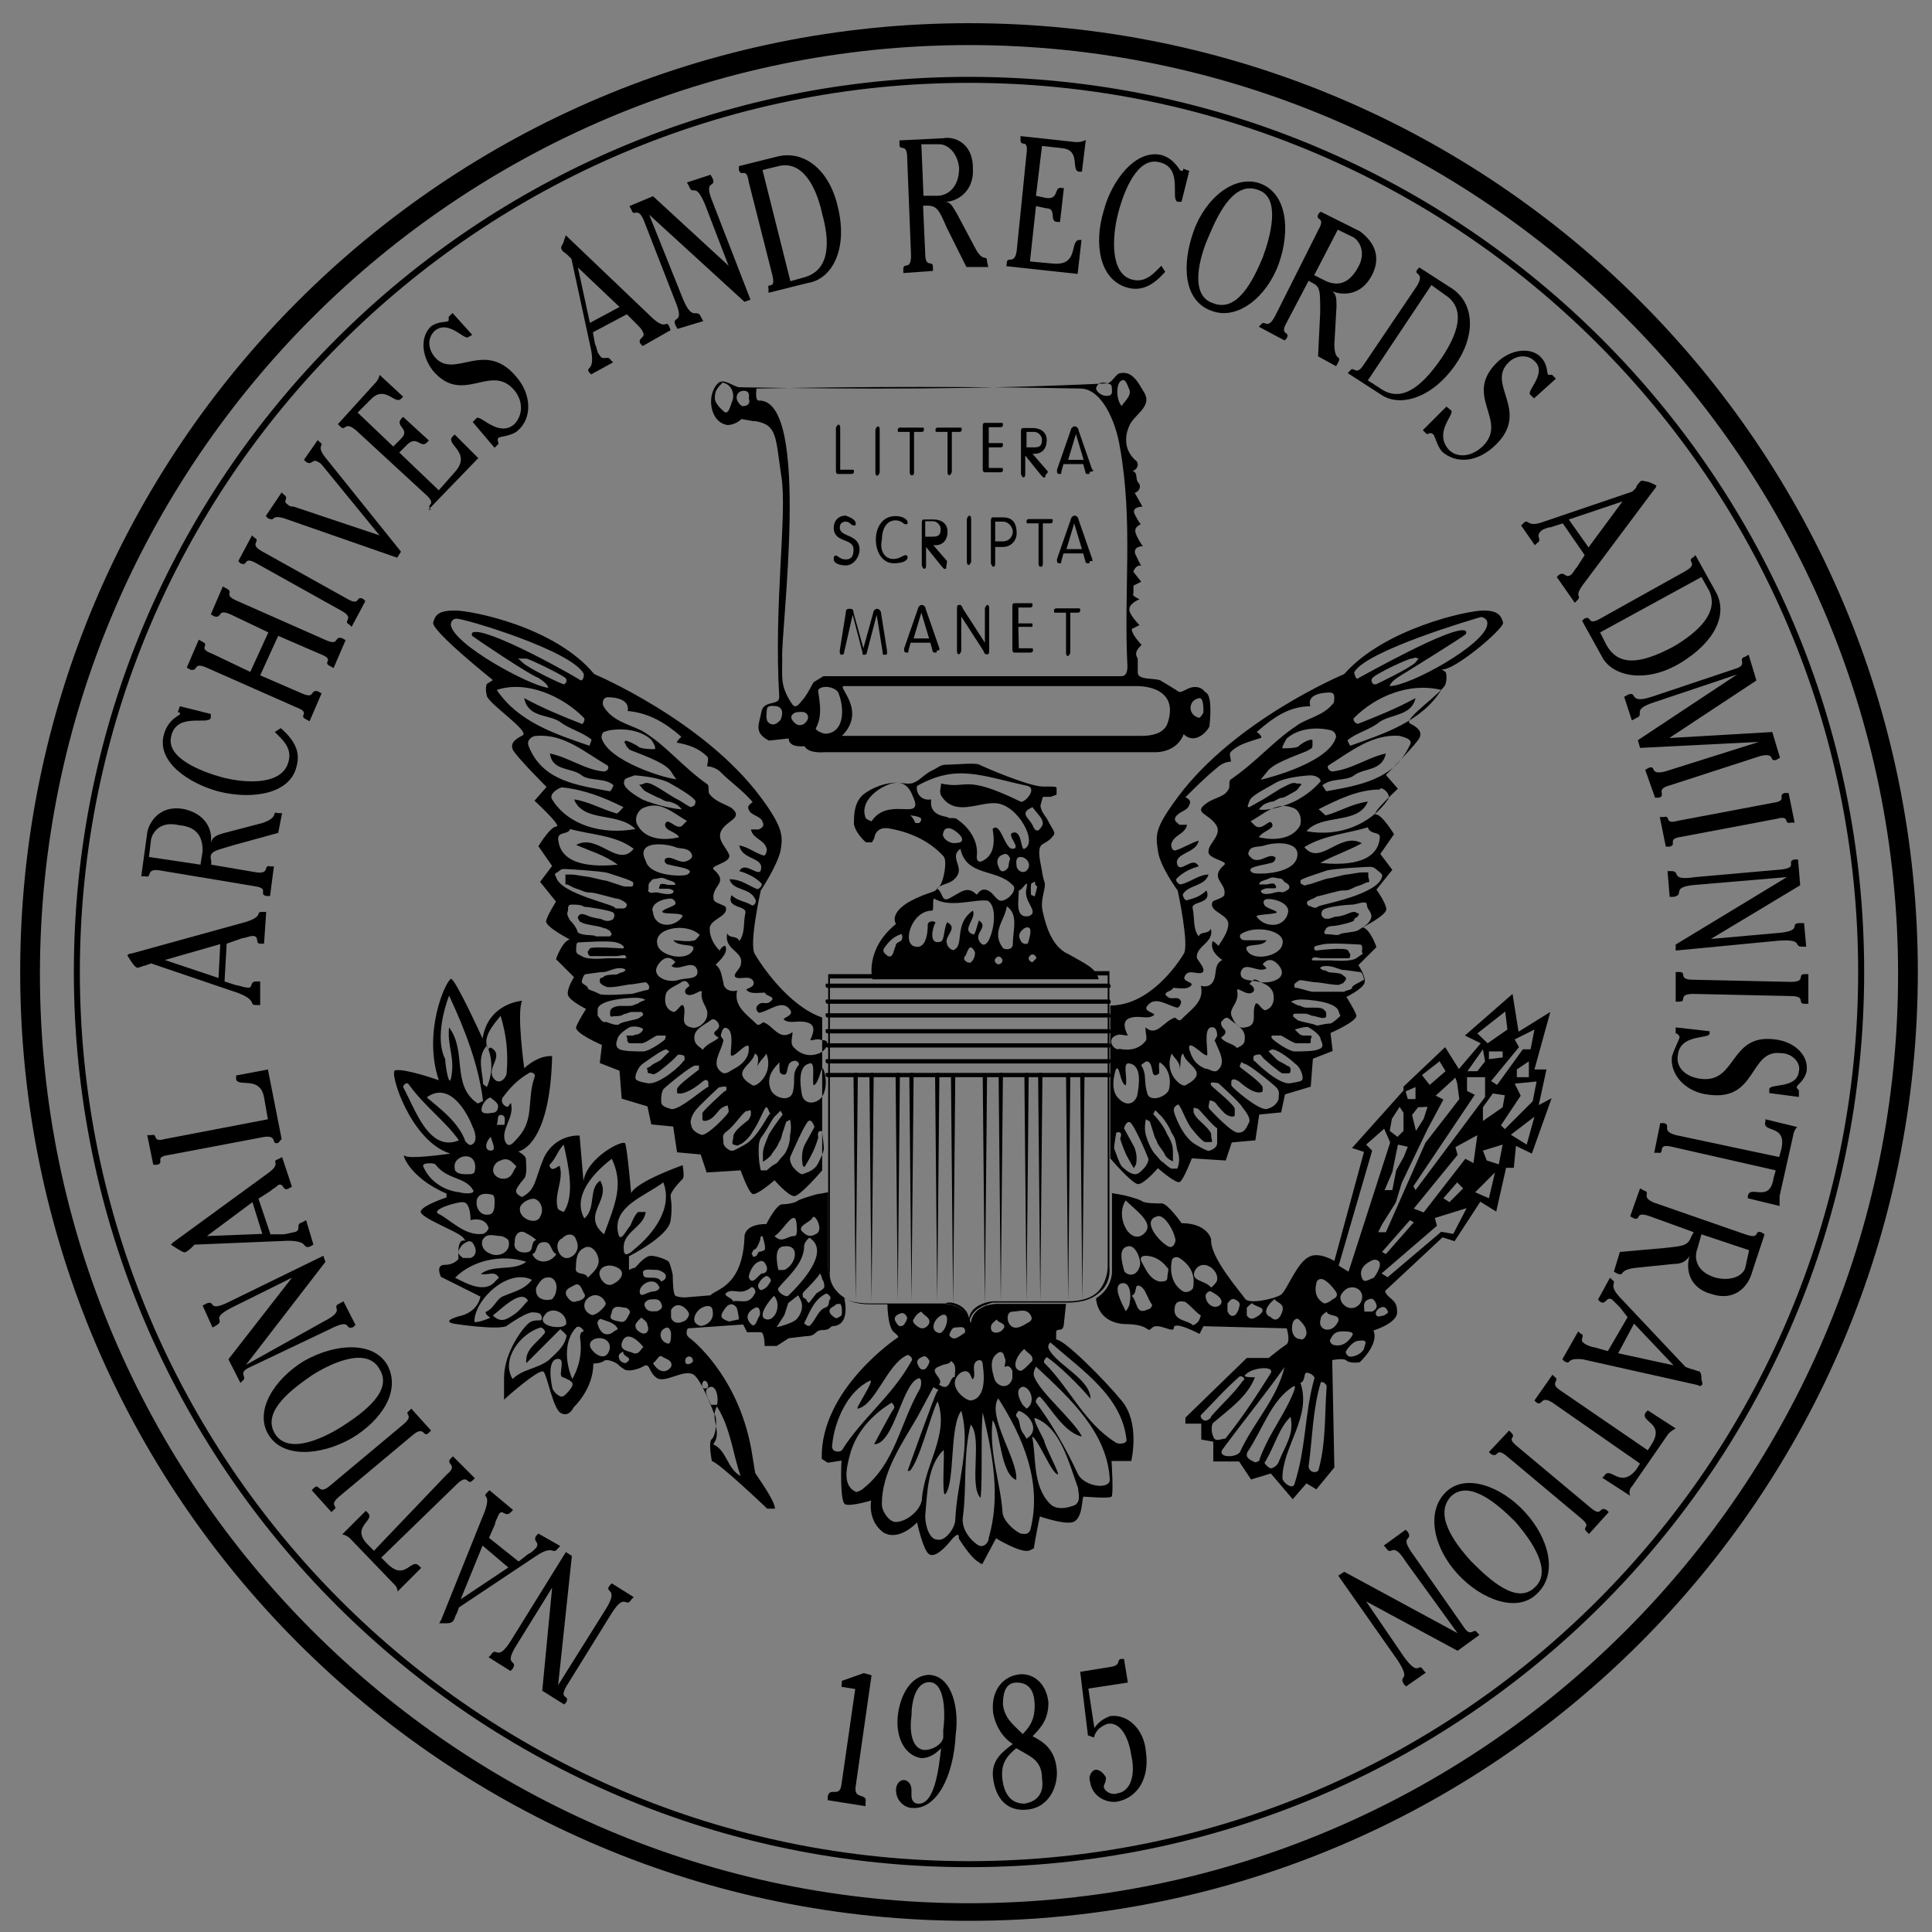 <?xml version="1.0" encoding="utf-8"?>
<!-- Generator: Adobe Illustrator 17.1.0, SVG Export Plug-In . SVG Version: 6.00 Build 0)  -->
<!DOCTYPE svg PUBLIC "-//W3C//DTD SVG 1.1//EN" "http://www.w3.org/Graphics/SVG/1.1/DTD/svg11.dtd">
<svg version="1.1" id="Layer_1" xmlns="http://www.w3.org/2000/svg" xmlns:xlink="http://www.w3.org/1999/xlink" x="0px" y="0px"
	 viewBox="81 169 450 450" enable-background="new 81 169 450 450" xml:space="preserve">
<rect x="81" y="169" width="450" height="450" fill="#808080" stroke="none"/>
<g>
	<path fill="none" stroke="#FFFFFF" stroke-width="2.647" d="M306.7,614.1c120.7,0,218.7-98,218.7-218.7
		c0-120.7-98-218.7-218.7-218.7C186,176.7,88,274.7,88,395.4C88,516.5,186,614.1,306.7,614.1z"/>
	<path fill="none" stroke="#FFFFFF" stroke-width="2.647" d="M306.7,395.9"/>
</g>
<g>
	<path d="M306.7,616.4c-122.1,0-221-98.9-221-221s98.9-221,221-221s221,98.9,221,221C527.7,517.5,428.8,616.4,306.7,616.4z
		 M306.7,179.5c-119.3,0-216.4,97.1-216.4,216.4s97.1,216.4,216.4,216.4s216.4-97.1,216.4-216.4S426,179.5,306.7,179.5z"/>
	<path fill="none" stroke="#000000" stroke-width="4.623" d="M306.7,395.9"/>
</g>
<g>
	<path d="M306.7,603.9c-115.1,0-208.5-93.4-208.5-208.5s93.4-208.5,208.5-208.5s208.5,93.4,208.5,208.5
		C515.2,510.5,421.8,603.9,306.7,603.9z M306.7,188.3c-114.2,0-207.1,92.9-207.1,207.1c0,114.2,92.9,207.1,207.1,207.1
		c114.2,0,207.1-92.9,207.1-207.1S420.9,188.3,306.7,188.3z"/>
	<path fill="none" stroke="#000000" stroke-width="1.323" d="M306.7,395.9"/>
</g>
<g>
	<g>
		<path d="M335.8,279.4"/>
		<g>
			<g>
				<g>
					<path d="M206.4,526.2l-0.5,0.5c-0.9,1.4,0.9,1.4,0,2.8c-0.5,0.5-1.4,1.4-1.8,1.4l-2.3,1.8l-6.9-5.5l1.4-3.2
						c0-0.5,0.5-1.4,0.9-2.3c0.9-1.4,1.4,0.9,2.8-0.5l0.5-0.5l-5.5-4.6l-0.5,0.5c-1.4,1.4,0.9,0-0.5,4.2l-10.2,25.4l-0.5,0.9h1.4
						c0.5,0,1.4,0,1.8-0.5c0.5-0.5,0.5-1.4,0.9-1.8l0.5-1.4l18-12c4.2-2.8,3.7,0,5.1-1.8l0.5-0.5L206.4,526.2z M188.3,541.5
						l5.1-12.5l6,5.1L188.3,541.5z"/>
				</g>
			</g>
			<g>
				<path d="M181.9,503.1"/>
				<path d="M181.4,502.2l-0.5,0.5c-1.4,1.4-0.9-1.8-3.7,0.5l-17.1,14.3c-2.8,2.3,0,2.3-1.4,3.2l-0.5,0.5l-4.6-5.1l0.5-0.5
					c1.4-1.4,0.9,1.8,3.7-0.5l17.1-14.3c2.8-2.3,0-2.3,1.4-3.2l0.5-0.5L181.4,502.2z"/>
				<path d="M176.3,496.2"/>
			</g>
			<g>
				<path d="M146.7,436.1"/>
				<path d="M145.8,435.2c-1.8,0.5,0-1.8-3.2-1.4l-22.2,4.2c-3.7,0.5-0.9,1.8-2.8,2.3h-0.9l-1.4-6.9h0.9c1.8-0.5,0,1.8,3.2,0.9
					l24-4.6l-0.9-5.1c-0.9-5.1-6-2.3-6.5-4.2v-0.9l7.4-1.4l3.2,16.2L145.8,435.2z"/>
				<path d="M143.5,418.5"/>
			</g>
			<path d="M222.1,543.8c3.2-5.1-0.5-3.7,0.9-5.5l0.5-0.5l5.1,3.2l-0.5,0.5c-1.4,2.3-1.4-1.8-4.6,3.2l-10.6,17.1
				c-1.8,3.2,0.9,1.8,0,3.7l-0.5,0.5l-5.1-3.2l2.3-24l-8.3,13.4c-3.2,5.1,0.5,3.2-0.9,5.5l-0.5,0.5l-5.1-3.2l0.5-0.5
				c1.4-2.3,1.4,1.8,4.6-3.2l12.9-20.8l1.4,0.9l-3.2,30.1L222.1,543.8z"/>
			<g>
				<g>
					<path d="M171.2,486.9c-3.2-5.5-12-5.1-19.4-0.9c-6.9,4.2-11.6,11.6-8.3,17.1c3.2,5.5,12,5.1,19.4,0.9
						C169.8,499.9,174.5,493,171.2,486.9z M160.6,501.3c-5.1,3.2-12.9,6.5-15.7,1.4c-2.8-5.1,4.2-10.2,8.8-13.4
						c5.1-3.2,12.9-6.5,15.7-1.4C172.6,493,165.7,498,160.6,501.3z"/>
				</g>
			</g>
			<g>
				<path d="M196.2,517.9"/>
				<path d="M185.1,512.4c2.8-2.3-0.5-2.3,0.9-3.7l0.5-0.5l5.1,5.1l-0.5,0.5c-1.4,1.4-0.9-1.8-3.7,0.9l-17.6,17.1l1.4,1.4
					c4.2,4.2,5.5-1.4,7.4,0.5l0.5,0.5l-5.5,5.5c0-0.9-0.5-1.4-0.9-1.8l-10.2-10.6c-0.5-0.5-1.4-0.9-1.8-0.9l5.5-5.5l0.5,0.5
					c1.8,1.8-4.2,3.2,0,7.4l1.4,1.4L185.1,512.4z"/>
				<path d="M181.9,503.1"/>
			</g>
			<g>
				<g>
					<path d="M152.3,453.2l-0.9,0.5c-1.8,0.5,0,1.8-1.8,2.3c-0.5,0-1.8,0.5-2.8,0.5H144l-2.8-8.3l2.8-1.8c0.5-0.5,1.4-0.9,1.8-1.4
						c1.4-0.5,0.9,1.4,2.3,0.9l0.9-0.5l-2.3-6.9l-0.9,0.5c-1.8,0.5,0.9,0.9-2.3,3.2l-22.2,16.2l-0.5,0.5l1.4,0.9
						c0,0,1.4,0.9,1.8,0.9s1.4-0.9,1.4-0.9l0.9-0.9l21.7-0.9c5.1,0,3.2,1.8,5.1,1.4l0.9-0.5L152.3,453.2z M129.2,456.9l10.6-7.9
						l2.3,7.4L129.2,456.9z"/>
				</g>
			</g>
			<g>
				<path d="M163.8,478.2"/>
				<path d="M156.4,476.8c5.5-2.8,1.4-3.2,3.7-4.2l0.9-0.5l2.8,5.5l-0.5,0.5c-2.3,0.9,0-2.3-5.5,0.5l-18.5,8.8
					c-3.2,1.4-0.5,2.3-1.8,3.2l-0.5,0.5l-2.8-5.5l14.8-19l-13.9,6.9c-5.5,2.8-1.4,2.8-3.7,4.2l-0.9,0.5l-2.3-5.1l0.9-0.5
					c2.3-0.9,0,2.3,5.5-0.5l21.7-10.6l0.5,1.4l-18.5,24L156.4,476.8z"/>
				<path d="M154.1,457.8"/>
			</g>
		</g>
		<g>
			<g>
				<g>
					<path d="M137.5,387.5c0.5,0,1.8-0.5,2.3-0.5c1.8,0,0.5,1.8,1.8,1.8h0.9l0.5-7.4h-0.9c-1.8,0,0.5,0.9-3.7,2.3l-26.8,7.4
						c0,0-0.9,0-0.9,0.5l0.9,1.4c0,0,0.9,1.4,1.4,1.4c0.5,0,1.4-0.5,1.8-0.5l1.4-0.5l20.3,6.9c4.6,1.8,2.3,2.8,4.2,2.8h0.9v-5.5
						h-0.9c-1.8,0-0.5,1.8-2.3,1.4c-0.5,0-1.8-0.5-2.3-0.5l-2.8-0.9l0.5-8.8L137.5,387.5z M131.9,396.8l-12.5-4.2l12.9-3.7
						L131.9,396.8z"/>
				</g>
			</g>
			<g>
				<path d="M146.3,358.4"/>
				<path d="M130.1,335.3v0.9c-0.5,1.8-7.9-1.4-9.2,4.2c-1.4,5.1,6.9,8.3,12,9.7c5.5,1.4,13.9,1.8,15.3-3.7c0.9-3.2-1.4-5.1-3.2-6.9
					l1.4-0.9c3.2,2.8,4.6,5.5,3.7,8.8c-1.4,6.5-10.2,7.9-18,6c-6.9-1.8-14.8-6.9-12.9-13.4c0.9-3.2,3.2-4.2,3.7-4.6
					c0-0.5,0-0.5-0.5-0.5l0.5-1.4L130.1,335.3z"/>
				<path d="M151.4,338.5"/>
			</g>
			<g>
				<path d="M181.4,289.1"/>
				<path d="M181.4,287.7c-1.4-1.4,1.4-0.9-0.9-3.2l-16.6-15.3c-2.8-2.3-2.3,0.5-3.7-0.9l-0.5-0.5l8.8-9.7c0.5-0.5,0.9-1.4,0.9-1.8
					l5.5,5.1l-0.5,0.5c-1.4,1.4-3.7-3.2-6.9,0l-3.2,3.2l8.3,7.9l1.8-1.8c2.3-2.3-1.4-2.8,0-4.6l0.5-0.5l6,5.5l-0.5,0.5
					c-1.4,1.4-2.3-1.8-4.6,0.5l-1.8,1.8l9.2,8.8l3.7-4.2c4.2-4.6-2.3-6.5-0.5-8.3l0.5-0.5l5.5,5.5l-11.6,12L181.4,287.7z"/>
				<path d="M193.9,275.7"/>
			</g>
			<g>
				<path d="M152.3,338.1"/>
				<path d="M143.5,316.3l-8.8-4.2c-3.2-1.4-1.8,0.9-3.7,0.5l-0.9-0.5l2.8-6.5l0.9,0.5c1.8,0.9-0.9,1.4,2.3,2.8l20.8,9.2
					c3.2,1.4,1.8-0.9,3.7-0.5l0.9,0.5l-2.8,6.5l-0.9-0.5c-1.8-0.9,1.4-1.4-2.3-2.8l-9.7-4.2l-4.2,9.2l9.7,4.2
					c3.2,1.4,1.8-0.9,3.7-0.5l0.9,0.5l-2.8,6.5l-0.9-0.5c-1.8-0.9,1.4-1.4-2.3-2.8l-20.8-9.2c-3.2-1.4-1.8,0.9-3.7,0.5l-0.9-0.5
					l2.8-6.5l0.9,0.5c1.8,0.9-1.4,1.4,2.3,2.8l8.8,4.2L143.5,316.3z"/>
				<path d="M161.5,317.7"/>
			</g>
			<g>
				<path d="M162.4,315.9"/>
				<path d="M162.9,315l-0.5-0.5c-1.8-0.9,1.4-1.4-1.8-3.2l-19.9-11.1c-3.2-1.8-1.8,0.9-3.7,0l-0.5-0.5l3.2-6l0.5,0.5
					c1.8,0.9-1.4,1.4,1.8,3.2l19.9,11.1c3.2,1.8,1.8-0.9,3.7,0l0.5,0.5L162.9,315z"/>
				<path d="M167.1,308"/>
			</g>
			<g>
				<g>
					<path d="M135.6,365.8l10.2-2.8l0.9-4.6h-0.9c-1.8-0.5,0.5,0.9-3.7,2.3l-8.8,2.3c-1.8,0.5-2.8,0.9-3.2,2.3l0,0
						c0.5-3.2-1.4-6.9-6.5-7.9c-5.5-0.9-7.9,3.2-8.3,5.5l-1.4,10.2h0.9c1.8,0.5,0-1.8,3.2-1.4l22.2,3.7c3.7,0.5,0.9,1.8,2.8,2.3h0.9
						l0.9-6.9H144c-1.8-0.5,0,1.8-3.2,1.4l-10.6-1.8v-0.9C129.6,367.2,131,367.2,135.6,365.8z M128.2,367.2l-0.5,3.2l-12-1.8
						l0.5-4.2c0.5-1.8,2.3-4.2,6.5-3.2C127.3,361.6,128.2,364.4,128.2,367.2z"/>
				</g>
			</g>
			<g>
				<path d="M195.3,273.8"/>
				<path d="M192,266.4c0.9-0.9,5.1,4.6,8.8,1.4c1.8-1.8,2.3-5.1,0-7.9c-5.5-6.5-12,3.7-19-4.6c-2.8-3.7-2.8-7.9-0.5-10.2
					c1.8-1.4,3.7-0.9,4.2-1.4c0,0,0-0.5,0-0.9l0.9-0.9l4.6,5.1l-0.9,0.5c-0.9,0.9-4.6-4.2-7.9-1.4c-1.4,1.4-1.8,3.7,0,6
					c4.6,5.5,11.6-4.2,19,4.6c3.7,4.2,3.7,9.7,0.5,12.5c-1.4,1.4-4.2,1.4-4.6,1.8s0,0.9,0,1.4l-0.9,0.9l-5.1-6L192,266.4z"/>
				<path d="M208.2,263.2"/>
			</g>
			<g>
				<path d="M168,306.6"/>
				<path d="M169.4,293.7l-12.5-15.3c-0.5-0.5-0.9-1.4-1.8-1.8c-1.4-0.9-1.4,0.9-2.8,0l-0.5-0.5l3.2-4.6l0.5,0.5
					c1.4,0.9-1.4,0.5,1.8,4.2l17.1,21.3l-0.9,1.4l-26.4-9.2c-3.2-0.9-1.8,0.9-3.7,0l-0.5-0.5l3.7-5.5l0.5,0.5
					c1.4,0.9-0.5,1.4,0.9,2.3c0.5,0.5,0.9,0.5,1.4,0.5L169.4,293.7z"/>
				<path d="M180,289.1"/>
			</g>
		</g>
		<g>
			<g>
				<g>
					<path d="M236.9,245.1c-0.9-1.8-0.5,0.9-3.7-1.8l-19.9-19l-0.5-0.5l-0.5,1.4c0,0.5-0.9,1.4-0.5,1.8c0,0.5,0.9,0.9,1.4,1.4
						l0.9,0.9l4.6,21.3c0.9,5.1-1.4,3.7-0.5,5.1l0.5,0.5l5.1-2.8l-0.5-0.5c-0.9-1.4-1.8,0.5-2.8-1.4c-0.5-0.5-0.5-1.8-0.9-2.3
						l-0.5-2.8l7.9-4.2l2.3,2.3c0.5,0.5,1.4,1.4,1.4,1.8c0.9,1.4-1.4,1.4-0.5,2.8l0.5,0.5l6.5-3.7L236.9,245.1z M218.4,244.2
						l-2.8-12.9l9.7,9.2L218.4,244.2z"/>
				</g>
			</g>
			<g>
				<g>
					<path d="M276.2,217.4c-1.8-8.3-7.4-13.4-13.9-12l-9.2,2.3v0.9c0.5,1.8,1.8-0.9,2.3,2.8l5.5,21.7c0.9,3.7-1.4,1.4-0.9,3.2v0.9
						l9.2-2.3C274.8,234,278.5,227.1,276.2,217.4z M268.3,233.6l-3.2,0.9l-6.5-25.9l3.7-0.9c5.5-1.4,8.8,4.6,10.2,11.1
						C274.8,227.1,273.4,232.2,268.3,233.6z"/>
				</g>
			</g>
			<g>
				<path d="M237.8,246.1"/>
				<path d="M240.1,238.7c2.3,5.5,3.2,1.8,4.2,4.2l0.5,0.9l-6,1.8l-0.5-0.9c-0.9-2.3,2.3,0,0-5.5l-7.4-19c-1.4-3.2-2.3-0.5-2.8-2.3
					l-0.5-0.9l5.5-2.3l17.6,16.2l-5.5-14.3c-2.3-5.5-2.8-1.8-3.7-4.2l-0.5-0.9l5.5-1.8l0.5,0.9c0.9,2.3-2.3,0,0,5.5l8.8,22.7
					l-1.4,0.5l-22.2-20.3L240.1,238.7z"/>
				<path d="M259.1,237.7"/>
			</g>
		</g>
		<path d="M412.1,268.3"/>
		<g>
			<g>
				<path d="M332.6,232.2"/>
				<path d="M356.2,216h-0.9c-1.8-0.5,1.4-7.9-4.2-9.2c-5.1-1.4-8.3,6.5-9.7,12c-1.4,5.5-1.8,13.9,3.2,15.3c3.2,0.9,5.1-1.4,6.9-3.2
					l0.9,1.4c-2.8,3.2-5.5,4.6-8.8,3.7c-6.5-1.8-7.9-10.2-5.5-18c1.8-6.9,7.4-14.3,13.4-12.9c3.2,0.9,4.2,3.7,4.6,3.7s0.5,0,0.5-0.5
					l1.4,0.5L356.2,216z"/>
				<path d="M352.5,237.3"/>
			</g>
			<path d="M394.1,255.8"/>
			<g>
				<g>
					<path d="M419.5,236.4l-7.9-5.1l-0.5,0.5c-0.9,1.4,1.8,0.5,0,3.7l-12.5,18.5c-1.8,2.8-2.3,0-3.2,1.4l-0.5,0.5l7.9,5.1
						c4.2,2.8,11.6,0.9,17.1-6.9C424.6,247.5,424.6,240.1,419.5,236.4z M416.7,252.5c-5.1,7.4-9.7,10.2-14.3,6.9l-2.8-1.8l14.8-22.2
						l3.2,2.3C422.7,241,420.4,247,416.7,252.5z"/>
				</g>
			</g>
			<g>
				<path d="M314.1,230.8"/>
				<path d="M315.5,230.3c0-1.8,1.8,0.5,2.3-2.8l2.3-22.7c0.5-3.7-1.4-1.4-1.4-3.2v-0.9l12.9,1.4c0.5,0,1.4,0,2.3-0.5l-0.9,7.4h-0.5
					c-2.3,0,0.5-5.1-4.2-5.5l-4.6-0.5l-1.4,11.6l2.3,0.5c3.2,0.5,1.8-2.8,3.7-2.3h0.5l-0.9,7.9h-0.5c-2.3,0,0-3.2-2.8-3.2l-2.3-0.5
					l-1.4,12.9l5.5,0.5c6,0.5,3.7-5.5,6-5.5h0.5l-0.9,7.9l-16.6-1.8L315.5,230.3z"/>
				<path d="M333.1,232.7"/>
			</g>
			<path d="M352,236.4"/>
			<g>
				<g>
					<path d="M374.7,211.8c-6-2.3-12.9,3.2-15.7,11.1c-2.8,7.9-2.3,16.2,4.2,18.5c6,2.3,12.9-3.2,15.7-11.1
						C381.6,222.5,380.7,214.2,374.7,211.8z M375.1,229c-2.3,5.5-6,12.9-11.6,10.6c-5.5-1.8-3.2-10.6-0.9-15.7
						c2.3-5.5,6-12.9,11.6-10.6C379.3,215.1,377,223.9,375.1,229z"/>
				</g>
			</g>
			<path d="M374.7,245.1"/>
			<g>
				<g>
					<path d="M310.9,229.9c0-1.8-0.9,0.5-2.8-3.2l-4.2-7.9c-0.9-1.4-1.4-2.8-2.8-2.8l0,0c3.2,0,6.9-2.8,6.5-7.9c0-6-4.6-7.4-6.9-6.9
						l-10.2,0.5v0.9c0,1.8,1.8-0.5,1.8,3.2l0.9,22.7c0,3.7-1.8,1.4-1.8,3.2v0.9l6.9-0.5v-0.9c0-1.8-1.8,0.5-1.8-3.2l-0.5-11.1h0.9
						c2.3,0,2.8,0.9,4.6,5.1l4.6,9.2h5.1L310.9,229.9z M299.3,214.6h-3.2l-0.5-12h4.2c1.8,0,4.2,1.8,4.6,5.5
						C304.4,212.8,301.6,214.6,299.3,214.6z"/>
				</g>
			</g>
			<g>
				<path d="M412.1,268.7"/>
				<path d="M419,264.6c0.9,0.9-4.2,5.1-0.5,9.2c1.8,1.8,5.1,1.8,7.9-0.9c6-6-4.6-11.6,3.2-19.4c3.2-3.2,7.9-3.7,10.2-1.4
					c1.8,1.8,1.4,3.7,1.8,4.2c0,0,0.5,0,0.9,0l0.9,0.9l-5.1,4.6l-0.9-0.9c-0.9-0.9,4.2-5.1,0.9-7.9c-1.4-1.4-4.2-1.4-6,0.5
					c-5.1,5.1,5.1,11.1-2.8,19c-4.2,4.2-9.2,4.6-12.5,1.8c-1.4-1.4-1.8-4.2-2.3-4.2c-0.5-0.5-0.9,0-1.4,0l-0.9-0.9l5.5-5.5
					L419,264.6z"/>
				<path d="M424.1,280.7"/>
			</g>
			<path d="M373.7,245.1"/>
			<g>
				<g>
					<path d="M397.8,222.9l-9.2-4.6l-0.5,0.5c-0.9,1.8,1.8,0.5,0,3.7l-10.2,20.3c-1.8,3.2-2.3,0.5-3.2,1.8l-0.5,0.5l6,3.2l0.5-0.5
						c0.9-1.8-1.8-0.5,0-3.7l5.1-9.7l0.9,0.5c1.8,0.9,1.8,1.8,1.8,6.9l-0.5,10.2l4.2,2.3l0.5-0.9c0.9-1.8-0.9,0-0.9-4.2l0.5-8.8
						c0-1.8,0-3.2-1.4-3.7l0,0c3.2,1.4,7.4,0.9,9.7-3.7C403.3,227.6,399.6,224.3,397.8,222.9z M397.3,231.3
						c-2.3,4.2-5.1,4.2-7.4,3.2l-2.8-1.4l5.5-10.6l3.7,1.8C397.8,225.3,399.2,228,397.3,231.3z"/>
				</g>
			</g>
			<path d="M392.2,254.4"/>
		</g>
		<g>
			<path d="M434.3,291.4"/>
			<g>
				<g>
					<path d="M464.8,281.2c-0.5,0-1.4-0.5-1.8,0s-0.9,0.9-0.9,1.4l-0.9,0.9l-20.3,6.9c-4.6,1.8-3.7-0.9-5.1,0.5l-0.5,0.5l3.2,4.6
						l0.5-0.5c1.4-0.9-0.5-1.4,0.9-2.8c0.5-0.5,1.8-0.9,2.3-0.9l2.8-0.9l5.1,7.4l-1.8,2.8c-0.5,0.5-0.9,1.4-1.4,1.8
						c-1.4,0.9-1.4-0.9-2.8,0l-0.5,0.5l4.2,6l0.5-0.5c1.4-1.4-0.9-0.5,1.4-3.7l16.6-22.2c0,0,0.5-0.5,0.5-0.9
						C466.2,281.7,464.8,281.2,464.8,281.2z M451,296.5l-4.6-6.5l12.5-4.2L451,296.5z"/>
				</g>
			</g>
			<path d="M447.3,308.9"/>
			<path d="M449.1,312.2"/>
			<g>
				<g>
					<path d="M480.5,306.6l-4.6-8.3l-0.5,0.5c-1.8,0.9,1.4,1.4-1.8,3.2l-19.9,11.1c-3.2,1.8-1.8-0.9-3.7,0l-0.5,0.5l4.6,8.3
						c2.3,4.6,10.2,6.5,18.5,1.4C480.1,318.7,483.8,312.2,480.5,306.6z M470.8,319.6c-7.9,4.2-12.9,4.6-15.7-0.5l-1.4-2.8l23.6-12.9
						l1.8,3.2C481.5,311.7,476.4,316.3,470.8,319.6z"/>
				</g>
			</g>
			<path d="M459.7,331.1"/>
			<g>
				<path d="M467.6,358.4"/>
				<path d="M467.6,359.3h0.9c1.8-0.5,0,1.8,3.2,0.9l22.2-4.2c3.7-0.5,0.9-1.8,2.8-2.3h0.9l1.4,6.9h-0.9c-1.8,0.5,0-1.8-3.2-0.9
					l-22.2,4.2c-3.7,0.5-0.9,1.8-2.8,2.3H469L467.6,359.3z"/>
				<path d="M469,367.2"/>
			</g>
			<g>
				<path d="M458.3,329.7"/>
				<path d="M490.7,341.8L490.7,341.8l-27.7,1.4l-0.5-1.8l23.1-15.3l0,0l-19.4,6.5c-5.5,1.8-1.8,2.8-4.2,3.7l-0.9,0.5l-1.8-5.5
					l0.9-0.5c2.3-0.9,0,2.3,5.5,0.5l19.4-6.5c3.2-0.9,0.5-2.3,2.3-2.8l0.9-0.5l1.8,6l-20.3,13.4l24-1.4l1.8,6l-0.9,0.5
					c-1.8,0.5,0-1.8-3.7-0.9l-21.3,6.9c-3.2,0.9-0.5,2.3-2.3,2.8h-0.9l-2.3-6.5l0.9-0.5c1.8-0.5,0,1.8,3.7,0.9L490.7,341.8z"/>
				<path d="M467.1,356.1"/>
			</g>
			<g>
				<path d="M469.4,370.4"/>
				<path d="M475.9,375.1c-6,0.5-2.3,2.3-5.1,2.8h-0.9l-0.5-6h0.9c2.3,0-0.5,2.3,5.5,1.4l20.3-1.8c3.7-0.5,0.9-1.8,2.8-2.3h0.9
					l0.5,6l-20.8,12.5l15.7-1.4c6-0.5,2.3-2.3,5.1-2.3h0.9l0.5,5.5h-0.9c-2.3,0,0.5-1.8-5.5-1.4l-24,2.3v-1.4l25.9-15.7L475.9,375.1
					z"/>
				<path d="M471.8,393.1"/>
			</g>
			<g>
				<g>
					<path d="M491.2,456c-1.8-0.5,0,1.8-3.7,0.5l-21.3-7.4c-3.2-1.4-0.5-2.3-2.3-2.8l-0.9-0.5l-2.3,6.5l0.9,0.5
						c1.8,0.5,0-1.8,3.7-0.5l10.2,3.7l-0.5,0.9c-0.9,2.3-1.8,2.3-6.5,2.8l-10.2,0.9l-1.4,4.6l0.9,0.5c1.8,0.5,0-0.9,4.2-1.4l8.8-0.9
						c1.8,0,2.8-0.5,3.7-1.8l0,0c-0.9,3.2,0,7.4,5.1,8.8c5.5,1.8,8.3-1.8,9.2-4.2l3.2-9.7L491.2,456z M487.5,464.3
						c-0.5,1.8-3.2,3.2-6.9,2.3c-4.6-1.4-5.1-4.6-4.2-6.9l0.9-3.2l11.1,3.7L487.5,464.3z"/>
				</g>
			</g>
			<path d="M457,464.8"/>
			<g>
				<path d="M471.3,406.5"/>
				<path d="M479.2,409.7c0,1.4-6.9,0-7.4,5.1c-0.5,2.8,1.8,5.1,5.5,5.5c8.3,0.9,6.5-10.6,17.1-9.2c4.6,0.5,7.9,3.7,7.4,7.4
					c-0.5,2.3-2.3,3.2-2.3,3.7c0,0.5,0.5,0.5,0.5,0.9v1.4l-6.9-0.9v-0.9c0-1.4,6.5,0,6.9-4.2c0.5-1.8-1.4-4.2-4.2-4.2
					c-7.4-0.9-5.5,11.1-16.6,9.7c-5.5-0.5-9.2-4.6-8.8-8.8c0.5-1.8,1.8-4.2,1.8-4.6s-0.5-0.9-0.9-0.9v-1.4l7.9,0.9L479.2,409.7z"/>
				<path d="M469.4,423.1"/>
			</g>
			<g>
				<path d="M469.4,423.6"/>
				<path d="M470.4,436.1c-3.7-0.9-1.4,1.8-3.2,1.4h-0.9l1.4-6.9h0.9c1.8,0.5-0.9,1.8,2.8,2.8l24,5.1l0.5-1.8c1.4-6-4.6-3.7-3.7-6.5
					v-0.5l7.4,1.8c-0.5,0.5-0.9,1.4-0.9,1.8l-3.2,14.3c0,0.5,0,1.4,0,2.3l-7.4-1.8v-0.5c0.5-2.8,5.1,1.8,6-4.2l0.5-1.8L470.4,436.1z
					"/>
				<path d="M464.8,443.9"/>
			</g>
			<path d="M455.6,467.1"/>
			<g>
				<g>
					<path d="M477.3,490.2c0-0.5,0-1.4-0.5-1.8c-0.5,0-1.4-0.5-1.8-0.5l-1.4-0.5l-14.8-15.7c-3.7-3.7-0.9-3.7-2.3-4.6l-0.5-0.5
						l-2.8,5.1l0.5,0.5c1.4,0.9,1.4-1.4,2.8-0.5c0.5,0.5,1.4,1.4,1.8,1.8l1.8,2.3l-4.6,7.9l-3.2-0.9c-0.5,0-1.8-0.5-2.3-0.9
						c-1.4-0.9,0.5-1.8-0.9-2.3l-0.5-0.5l-3.7,6.5l0.5,0.5c1.8,0.9,0-0.9,4.2-0.5l26.8,6c0,0,0.9,0.5,0.9,0
						C477.8,491.6,477.3,490.6,477.3,490.2z M457.9,484.2l3.7-6.9l9.2,9.7L457.9,484.2z"/>
				</g>
			</g>
			<path d="M444.9,485.6"/>
			<g>
				<path d="M471.3,394.5"/>
				<path d="M471.3,395.4h0.9c1.8,0-0.5,1.8,3.2,1.8l22.7,0.5c3.7,0,1.4-1.8,3.2-1.8h0.9v6.9h-0.9c-1.8,0,0.5-1.8-3.2-1.8l-22.7-0.5
					c-3.7,0-1.4,1.8-3.2,1.8h-0.9V395.4z"/>
				<path d="M471.3,403.3"/>
			</g>
			<g>
				<path d="M409.3,524.9"/>
				<path d="M408.4,532.7c-3.2-5.1-3.2-0.9-4.6-3.2l-0.5-0.5l5.1-3.7l0.5,0.5c1.4,2.3-2.3,0.5,1.4,5.5l11.6,16.6
					c1.8,2.8,2.3,0,3.2,1.4l0.5,0.5l-5.1,3.7L399.2,542l8.8,12.9c3.7,5.1,3.2,0.9,4.6,3.2l0.5,0.5l-4.6,3.2l-0.5-0.5
					c-1.4-2.3,1.8-0.5-1.4-5.5L392.7,536l1.4-0.9l26.4,14.3L408.4,532.7z"/>
				<path d="M390.4,537.8"/>
			</g>
			<path d="M426.9,508.7"/>
			<g>
				<g>
					<path d="M436.2,521.2c-5.5-6-13.9-9.2-18.5-4.6c-4.6,4.6-2.8,12.9,2.8,19c5.5,6,13.9,9.2,18.5,4.6
						C444,535.5,441.7,527.2,436.2,521.2z M438.5,538.7c-4.2,4.2-10.6-1.8-14.8-6c-4.2-4.6-8.8-11.1-4.6-15.3
						c4.2-3.7,10.6,1.8,14.8,6C438,528.1,442.6,535,438.5,538.7z"/>
				</g>
			</g>
			<path d="M409.3,525.3"/>
			<g>
				<path d="M446.3,483.7"/>
				<path d="M442.6,495.7c-2.8-1.8-2.3,0.9-3.7,0l-0.5-0.5l4.2-6l0.5,0.5c1.4,0.9-1.4,1.4,1.4,3.2l20.3,13.9l0.9-1.4
					c3.2-5.1-2.8-5.1-1.4-7.4l0.5-0.5l6.5,4.2c-0.9,0.5-1.4,0.9-1.8,1.4l-8.3,12c-0.5,0.5-0.9,1.4-0.5,2.3l-6.5-4.2l0.5-0.5
					c1.4-2.3,3.7,3.2,7.4-1.4l0.9-1.4L442.6,495.7z"/>
				<path d="M434.8,500.8"/>
			</g>
			<g>
				<path d="M433.4,501.3"/>
				<path d="M432.5,502.2l0.5,0.5c1.4,1.4-1.4,0.9,1.4,3.2l17.1,14.3c2.8,2.3,1.8-0.5,3.7,0.5l0.5,0.5l-4.6,5.1l-0.5-0.5
					c-1.4-1.4,1.4-0.9-1.4-3.2L432,508.2c-2.8-2.3-1.8,0.5-3.7-0.5l-0.5-0.5L432.5,502.2z"/>
				<path d="M427.4,508.2"/>
			</g>
		</g>
		<g>
			<path d="M277.1,560.5l5.1-1.8l1.8,0.5l-3.7,25.9c-0.5,3.2,2.8,1.4,2.3,3.7v0.9l-8.8-1.4v-0.9c0.5-2.3,2.8,0.5,3.2-2.8l3.2-22.2
				l-3.2-0.5L277.1,560.5z"/>
			<path d="M340,557.2c2.3-0.5,0.9-1.8,2.3-1.8h0.5l0.9,5.5l-9.2,1.4l1.4,9.2c0.9-1.4,2.3-2.3,3.7-2.8c4.2-0.5,7.9,3.2,8.3,8.3
				c0.9,6-1.8,10.6-6.5,11.6c-2.3,0.5-6-0.9-6.5-4.6c-0.5-1.4,0.5-2.8,1.4-2.8c0.9,0,1.8,0.9,2.3,1.8c0,1.4-0.5,1.4-0.5,2.3
				c0.5,1.4,2.3,1.8,3.2,1.4c3.2-0.5,4.2-4.6,3.2-8.8c-0.5-3.7-2.3-7.9-5.5-7.4c-1.4,0.5-2.8,1.4-3.2,3.2l-1.4-0.5l-1.8-14.8
				L340,557.2z"/>
			<g>
				<g>
					<path d="M321.5,573.4L321.5,573.4L321.5,573.4c2.3-2.3,3.7-4.2,3.7-7.9c-0.5-4.6-3.7-6.9-6.9-6.5c-3.7,0.5-6.5,3.7-6,8.8
						c0.5,3.2,2.3,6,4.6,7.4c-2.3,1.8-5.1,3.7-4.6,7.9c0.5,4.2,2.8,7.9,7.9,7.4c5.5-0.5,7.4-6,6.9-9.7
						C326.6,576.6,324.3,574.8,321.5,573.4z M314.6,566c0-3.2,0.9-5.1,3.2-5.1c2.8,0,4.2,1.8,4.2,5.5c0,2.8-0.9,4.6-2.8,6.5
						l-0.5-0.5C316.9,570.6,315,569.2,314.6,566z M319.6,589.1c-2.8,0-4.6-1.8-5.1-5.5c-0.5-3.7,0.9-5.5,3.2-7.4l0.9,0.5
						c2.3,1.4,5.1,2.3,5.1,6.5C324.3,586.8,322.4,588.7,319.6,589.1z"/>
				</g>
			</g>
			<g>
				<g>
					<path d="M297.5,559.1c-4.2,0-6.9,4.6-7.4,9.7c-0.5,5.1,1.8,9.2,5.5,9.7c1.8,0,3.2-0.9,4.6-2.3c-0.5,4.2-1.4,13.4-5.5,12.9
						c-0.5,0-1.4-0.5-1.4-1.8c0-0.5,0-0.9,0-1.4c0-1.4-0.9-2.3-1.8-2.3c-0.9,0-1.8,0.9-1.8,2.3c0,2.8,2.3,4.2,3.7,4.2
						c5.5,0.5,9.7-6.9,10.2-17.1C304.4,567.4,303,559.5,297.5,559.1z M300.7,572v1.8c-0.5,1.8-2.8,2.8-4.2,2.8
						c-3.2,0-3.7-4.6-3.2-7.9c0-3.2,0.9-7.9,4.2-7.9C301.2,560.9,301.2,568.3,300.7,572z"/>
				</g>
			</g>
		</g>
		<path d="M383.9,486c-0.5,0.5,0,1.4,0.9,1.4c0.9,0.5,1.8,0.5,2.8,0c0.9,0,1.4-0.9,0.9-1.8C386.7,483.7,385.3,485.1,383.9,486z"/>
	</g>
	<g>
		<g>
			<g>
				<g>
					<path d="M361.7,330.2c0,0-1.4-2.3-4.6-0.5c-0.9,0.5-1.4,0.5-1.4,0.5s-2.8-1.8-4.6-2.8c-1.8-0.5-5.1,0-5.1-1.8s0-3.2,0-3.2
						c-0.9-1.4,0-2.3,0.9-3.2c0,0-2.3-2.3-2.3-3.7l1.8-0.9c0,0-1.8-1.8-2.3-3.2c-0.5-1.8,2.3-2.8,2.3-2.8c-0.9-0.5-1.8-0.9-1.4-1.4
						v-1.8l1.8-0.9l-1.8-2.3c0-0.5,0.9-1.8,1.8-1.4c0,0-0.5-0.9-1.4-2.8c-0.5-1.8,1.8-1.8,1.8-1.8s-0.5-0.5-1.4-2.3
						c-0.9-1.8,0-2.3,0.9-2.8c0,0-0.5-0.5-1.4-2.3c-0.9-1.8,1.8-1.8,1.8-1.8l-1.8-3.2c1.4-0.5,1.4-1.8,0.9-2.3
						c-0.9-0.9,0-2.3-1.4-2.8c1.4-0.5,1.4-1.8,0.9-2.3c-2.8-2.3-2.8-5.5-1.8-7.9c0.9-2.8,5.5-4.6,3.7-7.9c-1.4-2.3-2.8-5.5-6-4.6
						c-0.9,0.5-1.8,2.3-2.8,2.3c-29.1,1.4-56.4,1.4-85.5,0.9c-1.4,0-3.7-2.3-5.1-0.9c-2.8,2.8-1.8,9.2,2.3,9.7c0,0,1.8,0,3.2-1.4
						l0,0l0,0l2.8,0.5h0.5c5.1,0.9,4.6,3.7,6,12.9c1.4,8.8-1.8,29.6-0.5,51.3c0,2.3-3.7,0.5-4.2,3.7c-0.5,2.8-1.8,4.6,1.8,6.5
						l4.6-0.5c0,2.3,3.7,1.8,3.7,1.8c0.9,1.8,4.6,1.4,4.6,1.4c27.3,0,50.4,0,77.2,0c1.4,0,5.1-0.5,6.5-4.2c2.3,2.3,5.1,0,6-1.8
						C363.1,334.4,363.1,330.7,361.7,330.2z M249.8,265c0,0-2.3-1.8-2.3-3.2c0-1.8,0.5-2.3,1.8-3.7c2.3,0.5,2.8,2.8,2.3,4.2
						C251.2,263.2,250.8,265.5,249.8,265z M254,263.6c-0.5,0-2.3-1.8-0.9-3.2c0.5-0.5,2.8-0.9,2.3,1.4
						C255.8,262.7,255.4,263.6,254,263.6z M342.3,257.6c0.9-0.5,1.4,1.4,1.8,2.3c0.5,1.4-1.8,3.2-1.8,3.7
						C340.9,262.2,340.9,258.1,342.3,257.6z M339.5,258.5c0.5,0,0.5,0.9,0.5,1.8c0,0.9-0.9,0.9-1.4,0.9c-0.9,0-2.3-0.9-2.3-1.8
						C336.8,257.6,338.6,258.1,339.5,258.5z M262.8,336.7c-0.5,0.5-1.4,1.4-2.3,0.9c-1.4-0.5-0.9-2.3-0.9-3.2c0-1.4,1.8-0.9,2.3-0.9
						C263.7,333.9,263.2,335.8,262.8,336.7z M268.3,337.6c-0.9,0.5-1.8,0.5-2.8-0.9c-0.5-0.9,0-1.4,0.9-1.8c0.9,0,2.3-0.5,2.8,0.9
						C269.3,336.7,268.8,337.1,268.3,337.6z M268.3,331.6c-0.9,0.9-1.8,2.8-2.8,1.4c-2.8-4.2-2.3-6-2.3-10.6
						c-0.5-5.5,6.9-60.6-5.5-60.1c-0.9,0-0.5-2.8-0.5-2.8c26.4-0.5,49.9-0.5,75.4,0c5.1,0,8.3,7.9,9.2,13.4
						c3.2,17.6,0.9,33.8,1.8,51.3c0,0.5,0,2.3-1.4,2.3h-69.4l-2.3,1.4C269.7,329.3,269.3,330.2,268.3,331.6z M273.4,339.9
						c-0.9,0-2.8-0.9-2.3-1.4c1.4-2.8,0.9-5.5,0.5-8.3c-0.5-1.4,3.2-1.8,4.6,0C277.6,333.4,278,339.5,273.4,339.9z M352.9,337.6
						c-0.9,2.3-3.7,2.8-6,2.8c-23.6,0-69.8,0-69.8,0c6-6-1.4-11.6,0.5-11.6c25,0,68,0,68,0C350.6,328.8,355.2,331.1,352.9,337.6z
						 M361.3,334.8c0,0.5-0.9,1.4-0.9,1.4c-2.8-0.5-2.8-4.2,0-4.6C361.3,331.6,361.3,333.9,361.3,334.8z"/>
				</g>
			</g>
			<g>
				<path d="M327.5,279.4"/>
				<g>
					<g>
						<path d="M335.4,278.4l-3.2-9.2c0-0.5-0.5-0.9-0.9-0.9s-0.9,0.5-0.9,0.9l-3.2,9.2v0.5c0,0.5,0.5,0.5,0.5,0.5
							c0.5,0,0.5,0,0.5-0.5l0.5-1.8h4.6l0.5,1.8c0,0.5,0.5,0.5,0.5,0.5c0.5,0,0.5,0,0.5-0.5C335.8,278.9,335.8,278.4,335.4,278.4z
							 M329.8,276.1l1.8-6l0,0l1.8,6H329.8z"/>
					</g>
				</g>
				<g>
					<path d="M309,279.4"/>
					<path d="M311.3,278h2.8c0.5,0,0.5,0,0.5,0.5s-0.5,0.5-0.5,0.5h-3.7c-0.5,0-0.5-0.5-0.5-0.9v-9.7c0-0.5,0-0.9,0.5-0.9h3.7
						c0.5,0,0.5,0,0.5,0.5s-0.5,0.5-0.5,0.5h-2.8v3.7h2.8c0.5,0,0.5,0,0.5,0.5s-0.5,0.5-0.5,0.5h-2.8V278z"/>
					<path d="M315.5,279.4"/>
				</g>
				<g>
					<path d="M284,279.4"/>
					<path d="M285.9,278.9c0,0.5-0.5,0.9-0.5,0.9c-0.5,0-0.5-0.5-0.5-0.9v-9.7c0-0.5,0.5-0.9,0.5-0.9c0.5,0,0.5,0.5,0.5,0.9V278.9z"
						/>
					<path d="M286.8,279.4"/>
				</g>
				<g>
					<path d="M274.8,279.4"/>
					<path d="M276.6,278.4h2.8c0.5,0,0.5,0,0.5,0.5s-0.5,0.5-0.5,0.5h-3.2c-0.5,0-0.5-0.5-0.5-0.9v-9.7c0-0.5,0.5-0.9,0.5-0.9
						c0.5,0,0.5,0.5,0.5,0.9V278.4z"/>
					<path d="M279.9,279.4"/>
				</g>
				<path d="M318.3,279.8"/>
				<g>
					<g>
						<path d="M324.7,278.4l-3.2-3.7h0.5c1.4,0,2.8-0.9,2.8-3.2c0-1.8-1.4-2.8-3.2-2.8h-2.3c-0.5,0-0.5,0.5-0.5,0.9v9.7
							c0,0.5,0.5,0.9,0.5,0.9c0.5,0,0.5-0.5,0.5-0.9v-4.2l3.7,4.6l0.5,0.5c0.5,0,0.5,0,0.5-0.5C325.2,278.9,325.2,278.9,324.7,278.4
							z M320.1,269.6h1.8c0.9,0,1.8,0.9,1.8,1.8c0,1.4-0.5,1.8-1.8,1.8h-1.8V269.6z"/>
					</g>
				</g>
				<path d="M325.2,279.8"/>
				<g>
					<path d="M289.6,279.4"/>
					<path d="M292.4,269.6h-1.8c-0.5,0-0.5,0-0.5-0.5s0.5-0.5,0.5-0.5h5.1c0.5,0,0.5,0,0.5,0.5s-0.5,0.5-0.5,0.5h-1.8v9.2
						c0,0.5,0,0.9-0.5,0.9s-0.5-0.5-0.5-0.9v-9.2H292.4z"/>
					<path d="M296.1,279.4"/>
				</g>
				<g>
					<path d="M298.8,279.4"/>
					<path d="M301.2,269.6h-1.8c-0.5,0-0.5,0-0.5-0.5s0.5-0.5,0.5-0.5h5.1c0.5,0,0.5,0,0.5,0.5s-0.5,0.5-0.5,0.5h-1.8v9.2
						c0,0.5-0.5,0.9-0.5,0.9c-0.5,0-0.5-0.5-0.5-0.9v-9.2H301.2z"/>
					<path d="M304.9,279.4"/>
				</g>
				<path d="M327,300.6"/>
				<g>
					<g>
						<path d="M335.4,299.2l-3.2-9.2c0-0.5-0.5-0.9-0.9-0.9s-0.9,0.5-0.9,0.9l-3.2,9.2v0.5c0,0.5,0.5,0.5,0.5,0.5
							c0.5,0,0.5,0,0.5-0.5l0.5-1.8h4.6l0.5,1.8c0,0.5,0.5,0.5,0.5,0.5c0.5,0,0.5,0,0.5-0.5C335.8,299.7,335.4,299.7,335.4,299.2z
							 M329.4,296.9l1.8-6l0,0l1.8,6H329.4z"/>
					</g>
				</g>
				<path d="M335.8,300.6"/>
				<g>
					<path d="M284,300.6"/>
					<path d="M289.1,299.2c1.4,0,2.3-0.9,2.8-0.9s0.5,0.5,0.5,0.5c0,0.9-1.4,1.4-3.2,1.4c-2.8,0-4.2-2.8-4.2-5.5s1.4-5.5,4.6-5.5
						c1.8,0,2.8,0.9,2.8,1.4c0,0.5,0,0.5-0.5,0.5s-0.9-0.9-2.3-0.9c-2.3,0-3.2,2.3-3.2,4.6C285.9,296.9,286.8,299.2,289.1,299.2z"/>
					<path d="M292.4,300.6"/>
				</g>
				<g>
					<path d="M305.3,300.6"/>
					<path d="M307.2,299.7c0,0.5-0.5,0.9-0.5,0.9c-0.5,0-0.5-0.5-0.5-0.9V290c0-0.5,0.5-0.9,0.5-0.9c0.5,0,0.5,0.5,0.5,0.9V299.7z"
						/>
					<path d="M308.1,300.6"/>
				</g>
				<path d="M310.9,300.6"/>
				<g>
					<g>
						<path d="M314.6,289.5h-2.3c-0.5,0-0.5,0.5-0.5,0.9v9.7c0,0.5,0.5,0.9,0.5,0.9c0.5,0,0.5-0.5,0.5-0.9v-3.7h1.8
							c1.8,0,3.2-1.4,3.2-3.2C317.8,290.9,316.9,289.5,314.6,289.5z M314.6,295.1h-1.8v-4.6h1.8c1.4,0,2.3,1.4,2.3,2.3
							C316.9,294.1,315.9,295.1,314.6,295.1z"/>
					</g>
				</g>
				<path d="M317.8,300.6"/>
				<path d="M294.7,300.6"/>
				<g>
					<g>
						<path d="M301.6,299.7l-3.2-3.7h0.5c1.4,0,2.8-0.9,2.8-3.2c0-1.8-1.4-2.8-3.2-2.8h-2.3c-0.5,0-0.5,0.5-0.5,0.9v9.7
							c0,0.5,0.5,0.9,0.5,0.9c0.5,0,0.5-0.5,0.5-0.9v-4.2l3.7,4.6l0.5,0.5c0.5,0,0.5,0,0.5-0.5C301.6,299.7,301.6,299.7,301.6,299.7
							z M296.5,290.4h1.8c0.9,0,1.8,0.9,1.8,1.8c0,1.4-0.5,1.8-1.8,1.8h-1.8V290.4z"/>
					</g>
				</g>
				<path d="M302.1,300.6"/>
				<g>
					<path d="M274.8,300.6"/>
					<path d="M280.3,290.9c0,0.5,0,0.5-0.5,0.5s-0.9-0.9-1.8-0.9c-0.9,0-1.4,0.5-1.4,1.4c0,2.3,4.6,1.4,4.6,5.1
						c0,1.8-1.4,3.7-3.2,3.7c-1.4,0-2.8-0.5-2.8-1.4c0-0.5,0-0.9,0.5-0.9s0.9,0.9,2.3,0.9c1.4,0,1.8-0.9,1.8-2.3
						c0-2.8-4.6-1.4-4.6-5.1c0-1.4,0.9-2.8,2.8-2.8C279,289.5,280.3,290,280.3,290.9z"/>
					<path d="M281.3,300.6"/>
				</g>
				<g>
					<path d="M320.1,300.6"/>
					<path d="M322.4,290.9h-1.8c-0.5,0-0.5,0-0.5-0.5s0.5-0.5,0.5-0.5h5.1c0.5,0,0.5,0,0.5,0.5s-0.5,0.5-0.5,0.5h-1.8v9.2
						c0,0.5,0,0.9-0.5,0.9s-0.5-0.5-0.5-0.9v-9.2H322.4z"/>
					<path d="M326.1,300.6"/>
				</g>
				<path d="M291.4,321.4"/>
				<g>
					<g>
						<path d="M299.8,320l-3.2-9.2c0-0.5-0.5-0.9-0.9-0.9s-0.9,0.5-0.9,0.9l-3.2,9.2v0.5c0,0.5,0.5,0.5,0.5,0.5c0.5,0,0.5,0,0.5-0.5
							l0.5-1.8h4.6l0.5,1.8c0,0.5,0.5,0.5,0.5,0.5c0.5,0,0.5,0,0.5-0.5C299.8,320.5,299.8,320.5,299.8,320z M293.8,317.7l1.8-6l0,0
							l1.8,6H293.8z"/>
					</g>
				</g>
				<path d="M299.8,321.4"/>
				<g>
					<path d="M315.9,321.4"/>
					<path d="M318.3,320h2.8c0.5,0,0.5,0,0.5,0.5S321,321,321,321h-3.7c-0.5,0-0.5-0.5-0.5-0.9v-9.7c0-0.5,0-0.9,0.5-0.9h3.7
						c0.5,0,0.5,0,0.5,0.5s-0.5,0.5-0.5,0.5h-2.8v3.7h2.8c0.5,0,0.5,0,0.5,0.5S321,315,321,315h-2.8L318.3,320L318.3,320z"/>
					<path d="M322.4,321.4"/>
				</g>
				<g>
					<path d="M276.2,321.4"/>
					<path d="M277.6,321c0,0.5-0.5,0.5-0.5,0.5c-0.5,0-0.5-0.5-0.5-0.5v-0.5l1.4-8.8c0-0.9,0.5-0.9,0.9-0.9s0.9,0,0.9,0.9l2.3,8.3
						l0,0l2.3-8.3c0-0.5,0.5-0.9,0.9-0.9s0.9,0.5,0.9,0.9l1.4,8.8c0,0.5,0,0.5,0,0.5c0,0.5,0,0.5-0.5,0.5s-0.5,0-0.5-0.5l-1.4-8.8
						l0,0l-2.3,8.8c0,0.5-0.5,0.5-0.5,0.5c-0.5,0-0.5,0-0.5-0.5l-2.3-8.8l0,0L277.6,321z"/>
					<path d="M287.7,321.4"/>
				</g>
				<g>
					<path d="M303,321.4"/>
					<path d="M304.9,320.5c0,0.5-0.5,0.9-0.5,0.9c-0.5,0-0.5-0.5-0.5-0.9v-9.7c0-0.5,0-0.9,0.5-0.9s0.5,0,0.9,0.9l5.1,7.9l0,0v-7.9
						c0-0.5,0.5-0.9,0.5-0.9c0.5,0,0.5,0.5,0.5,0.9v9.7c0,0.5,0,0.9-0.5,0.9s-0.5,0-0.9-0.9l-5.1-7.9l0,0V320.5z"/>
					<path d="M312.2,321.4"/>
				</g>
				<g>
					<path d="M326.1,321.4"/>
					<path d="M328.9,311.7H327c-0.5,0-0.5,0-0.5-0.5s0.5-0.5,0.5-0.5h5.1c0.5,0,0.5,0,0.5,0.5s-0.5,0.5-0.5,0.5h-1.8v9.2
						c0,0.5-0.5,0.9-0.5,0.9c-0.5,0-0.5-0.5-0.5-0.9v-9.2H328.9z"/>
					<path d="M332.6,321.4"/>
				</g>
			</g>
		</g>
		<g>
			<g>
				<g>
					<path d="M306.7,477.2C306.7,477.2,306.7,476.8,306.7,477.2c-0.5-4.6,5.5-5.1,5.5-5.1h17.6c3.2,0,6-0.9,7.4-2.8
						c1.8-2.3,1.8-5.1,1.8-5.1v-68h-32.4c0,0-0.5,0-0.5-0.5s0-0.5,0.5-0.5h32.8v68.9c0,0,0.5,3.2-1.8,5.5c-1.8,1.8-4.2,2.8-7.9,2.8
						h-17.6C312.2,472.6,307.2,473.1,306.7,477.2C307.2,476.8,307.2,477.2,306.7,477.2z"/>
				</g>
				<g>
					<g>
						<path d="M306.7,477.2C306.7,477.2,306.2,476.8,306.7,477.2c-0.5-4.2-5.5-4.6-5.5-4.6h-17.6c-3.7,0-6.5-0.9-7.9-2.8
							c-2.3-2.3-1.8-5.5-1.8-5.5v-68.4h32.8c0,0,0.5,0,0.5,0.5s0,0.5-0.5,0.5h-32.4v68c0,0-0.5,2.8,1.8,5.1c1.4,1.8,4.2,2.8,7.4,2.8
							h17.6C301.2,471.7,307.2,472.6,306.7,477.2C307.2,476.8,306.7,477.2,306.7,477.2z"/>
					</g>
					<g>
						<path d="M339.5,419.9h-65.7c0,0-0.5,0-0.5-0.5s0-0.5,0.5-0.5h65.7C339.5,419.4,340,419.4,339.5,419.9
							C340,419.9,339.5,419.9,339.5,419.9z"/>
					</g>
					<g>
						<path d="M339.5,416.7h-65.7c0,0-0.5,0-0.5-0.5s0-0.5,0.5-0.5h65.7C339.5,415.7,340,415.7,339.5,416.7
							C340,416.2,339.5,416.7,339.5,416.7z"/>
					</g>
					<g>
						<path d="M339.5,413h-65.7c0,0-0.5,0-0.5-0.5s0-0.5,0.5-0.5h65.7C339.5,412.5,340,412.5,339.5,413C340,413,339.5,413,339.5,413
							z"/>
					</g>
					<g>
						<path d="M339.5,409.7h-65.7c0,0-0.5,0-0.5-0.5s0-0.5,0.5-0.5h65.7C339.5,408.8,340,409.3,339.5,409.7
							C340,409.3,339.5,409.7,339.5,409.7z"/>
					</g>
					<g>
						<path d="M339.5,406h-65.7c0,0-0.5,0-0.5-0.5s0-0.5,0.5-0.5h65.7C339.5,405.6,340,405.6,339.5,406C340,406,339.5,406,339.5,406
							z"/>
					</g>
					<g>
						<path d="M339.5,402.8h-65.7c0,0-0.5,0-0.5-0.5s0-0.5,0.5-0.5h65.7C339.5,401.9,340,402.3,339.5,402.8
							C340,402.3,339.5,402.8,339.5,402.8z"/>
					</g>
					<g>
						<path d="M339.5,399.1h-65.7c0,0-0.5,0-0.5-0.5s0-0.5,0.5-0.5h65.7C339.5,398.6,340,398.6,339.5,399.1
							C340,399.1,339.5,399.1,339.5,399.1z"/>
					</g>
					<g>
						<path d="M333.1,472.1C333.1,472.1,332.6,472.1,333.1,472.1l-0.5-52.7c0,0,0-0.5,0.5-0.5s0.5,0,0.5,0.5L333.1,472.1
							C333.5,472.1,333.1,472.1,333.1,472.1z"/>
						<path d="M329.8,472.1C329.4,472.1,329.4,472.1,329.8,472.1l-0.5-52.7c0,0,0-0.5,0.5-0.5s0.5,0,0.5,0.5L329.8,472.1
							L329.8,472.1z"/>
						<path d="M323.3,472.1L323.3,472.1l-0.5-52.7c0,0,0-0.5,0.5-0.5s0.5,0,0.5,0.5L323.3,472.1
							C323.8,472.1,323.8,472.1,323.3,472.1z"/>
						<path d="M320.1,472.1C320.1,472.1,319.6,472.1,320.1,472.1l-0.5-52.7c0,0,0-0.5,0.5-0.5s0.5,0,0.5,0.5L320.1,472.1
							C320.6,472.1,320.1,472.1,320.1,472.1z"/>
						<path d="M314.1,472.1C314.1,472.1,313.6,472.1,314.1,472.1l-0.5-52.7c0,0,0-0.5,0.5-0.5s0.5,0,0.5,0.5L314.1,472.1
							C314.6,472.1,314.1,472.1,314.1,472.1z"/>
						<path d="M310.4,473.1C310.4,473.1,310.4,472.6,310.4,473.1l-0.5-53.2c0,0,0-0.5,0.5-0.5s0.5,0,0.5,0.5L310.4,473.1
							C310.9,472.6,310.9,473.1,310.4,473.1z"/>
					</g>
					<g>
						<path d="M280.3,472.1L280.3,472.1l-0.5-52.7c0,0,0-0.5,0.5-0.5s0.5,0,0.5,0.5L280.3,472.1
							C280.8,472.1,280.8,472.1,280.3,472.1z"/>
						<path d="M284,472.1C283.6,472.1,283.6,472.1,284,472.1l-0.5-52.7c0,0,0-0.5,0.5-0.5s0.5,0,0.5,0.5L284,472.1
							C284.5,472.1,284,472.1,284,472.1z"/>
						<path d="M290.1,472.1C290.1,472.1,289.6,472.1,290.1,472.1l-0.5-52.7c0,0,0-0.5,0.5-0.5s0.5,0,0.5,0.5L290.1,472.1
							C290.5,472.1,290.1,472.1,290.1,472.1z"/>
						<path d="M293.3,472.1L293.3,472.1l-0.5-52.7c0,0,0-0.5,0.5-0.5c0.5,0,0.5,0,0.5,0.5L293.3,472.1
							C293.8,472.1,293.8,472.1,293.3,472.1z"/>
						<path d="M299.3,472.1L299.3,472.1l-0.5-52.7c0,0,0-0.5,0.5-0.5s0.5,0,0.5,0.5L299.3,472.1
							C299.8,472.1,299.8,472.1,299.3,472.1z"/>
						<path d="M303,473.1C302.5,473.1,302.5,472.6,303,473.1l-0.5-53.2c0,0,0-0.5,0.5-0.5s0.5,0,0.5,0.5L303,473.1
							C303.5,472.6,303,473.1,303,473.1z"/>
					</g>
				</g>
			</g>
			<g>
				<g>
					<path d="M256.8,391.2c-1.4-2.3,1.4-14.8,1.4-14.8s3.7-5.5,4.6-9.2c0.5-3.2,0.9-5.1-4.6-12.5c-13.4-18-38.8-28.7-38.8-28.7
						c-9.2-11.1-28.7-14.8-32.4-14.8c-3.7,0-4.6,0.9-5.1,2.8s13.9,13.4,13.9,13.4l-1.4,0.9c0,0-0.5,0.9,0,2.8s10.2,8.3,8.3,9.2
						c-1.8,0.9-2.8,1.8-2.3,3.2c0.5,1.4,7.9,8.8,7.9,8.8l-2.8,3.2c0,0,6.5,6,5.1,6c-1.4,0-4.2,4.6-4.2,4.6l3.2,4.6l-2.8,3.7l3.7,4.6
						c0,0-2.3,3.7-2.3,4.6c0,1.4,5.5,4.2,5.5,4.2c-1.8,0.5-3.2,4.6-3.2,4.6l4.2,4.2c0,0-1.8,2.8-1.4,4.2c0.5,1.4,4.2,3.2,4.2,3.2
						s-1.8,2.8-2.3,4.2c-0.5,1.4,6,4.2,6,4.2l-0.5,4.2l4.6,1.8l0.5,6.5l6,1.8l0.9,4.2l5.1,0.5l0.9,6l5.5,0.5l1.4,4.2l7.9-0.5
						c0,0,1.8,5.1,2.8,5.5s5.1-3.2,5.1-3.2s3.2,3.7,4.6,3.7c1.4,0,6.5-6,6.5-6V406C264.6,403.3,258.2,393.6,256.8,391.2z M186,314.5
						c0,0,0-1.4,1.4-1.4c1.8,0,26.8,7.4,29.6,12.9c0,0,0,1.8-0.9,1.4c-0.5-0.5-21.7-12.5-25-11.1c0,0-0.5,0.5,0,0.9
						s12.9,8.8,15.3,9.7c2.3,1.4,2.3,2.3,2.3,2.3C204.5,328.8,186.5,319.1,186,314.5z M212.4,328.4L212.4,328.4
						c-0.5,0-8.3-3.7-9.7-5.1c-1.4-1.4-1.4-0.9-0.5-0.9c0.5,0,0.9,0,1.4,0c0.5,0,8.3,3.7,9.2,4.6
						C213.3,327.9,212.4,328.4,212.4,328.4z M196.7,329.7c6.9-2.3,15.3,1.4,20.3,6.5c0.5,0.5-0.5,1.8-0.5,1.4
						c-4.6-1.8-9.2-3.7-13.4-6c0.9,4.6,5.5,3.7,8.3,5.5c2.3,1.8,5.1,2.3,7.4,4.2l-0.5,1.4C210.1,339.9,201.7,337.1,196.7,329.7z
						 M204.1,342.7c-0.5-1.4,0.9-2.3,1.8-2.3c6.5-0.5,11.1,3.7,16.6,6.9c0.5,0.5,0,1.4-0.9,1.4c-4.6-0.5-7.9-3.2-12.5-4.2
						c0.5,4.2,5.1,3.2,7.4,5.1c1.8,1.4,5.5,0.5,7.4,2.3c0,0-0.5,1.4-0.9,1.4C215.6,351.9,207.3,351,204.1,342.7z M226.7,342.2
						c0,0.5,0.5,0.9,0.9,1.4c0.9,0.5,8.3,2.8,9.7,5.1c1.4,2.3,1.4,1.8,1.4,1.8c-2.3,0-16.2-4.2-17.6-9.7c0,0,0-1.4,0.9-1.4
						c0.9-0.5,6.9-1.4,10.6,1.8c0,0,1.4,1.8,0.9,2.3c-0.5,0-2.8,0-3.7-0.5c-0.5-0.5-3.2-1.8-3.2-1.4
						C226.3,342.2,226.3,341.8,226.7,342.2z M245.7,405.6c0,0.9-1.4,2.8-3.2,2.8c-3.7-0.5-1.4-3.2-2.3-5.1c-0.5-0.9-1.4,1.4-2.3,1.4
						c-1.8-0.5-2.3-2.3-1.8-4.2c0.5-1.4,2.3-1.8,3.7-2.8c0.9-0.5,1.4,0,1.8,0.9c-0.5,0.5-1.4,0.9-0.9,1.8c1.4,1.4,4.2-1.8,3.7,0
						C244.3,402.8,246.1,403.7,245.7,405.6z M248.9,410.2c0-0.5,0.5-1.8,0.9-1.8c2.3,0,1.4,4.6,1.4,6c0,2.3,4.6-4.2,4.2-0.9
						c0,1.4-0.9,3.2-3.7,4.6c-0.9,0.5-1.8,1.4-2.8,0.5c-2.3-1.8,0-4.6,0.5-6.9C249.8,411.1,248.9,410.7,248.9,410.2z M259.5,414.4
						c1.8,4.6-2.3,7.9-3.2,7.4c-5.5-3.2,0-4.6,0.5-7.4c1.4,0.5,0.5,2.8,0.5,3.7C257.2,416.7,259.1,415.3,259.5,414.4z M248.4,410.7
						c-0.9,0.9-2.8,1.4-3.7,2.8c-0.5-0.5-1.4-0.9-1.8-1.8c-0.9-2.8,1.8-3.7,3.7-5.1c0.5-0.5,1.4,0,1.8,0.9s-0.5,1.4-0.9,1.8
						C247.1,409.7,247.5,410.2,248.4,410.7z M243.4,394.9c0.5,2.3-2.3,1.8-4.2,2.3c-2.3,0.9-6.5-0.5-5.1-3.2
						c0.5-0.9,2.3-3.2,4.2-0.9c0,0-0.5,0.5-0.9,0.9C239.2,395.4,242.4,392.2,243.4,394.9z M242.9,388c-1.8,0.5-3.7,0-5.1,0
						c1.4,1.8,5.5,0.5,4.6,2.3c-1.4,2.8-7.9,1.4-8.3-1.4c-0.9-3.7,6.5-5.1,9.7-2.3C244.3,386.6,243.4,387.5,242.9,388z M239.2,364
						c-3.7,0.9-7.9,0.5-9.7-2.8c-0.9-1.4,0-3.7,1.8-4.2c3.7-1.4,6.5,1.4,9.7,3.2c-0.5,0.5-0.5,0.5-0.9,0.9c-1.4,1.8-3.7-2.3-4.2,0
						C236,362.6,238.3,362.6,239.2,364z M238.3,366.3c0.9,0.5,2.8,0,3.7,1.4c0.5,0.9,0,1.4-0.9,1.8c-1.8,0.9-3.7-1.4-5.1-0.5
						c-0.5,0.5,0,1.4,0.9,1.4c1.4,0.5,6.5,0.9,4.2,2.3c-0.9,0.5-8.8,0.5-9.7-3.2C229,364.9,235.5,365.3,238.3,366.3z M232.3,374.6
						c0.5-0.5,0.5-0.9,1.4-0.9c0.5,0,1.4-0.5,2.3,0s2.3,0.5,2.3,1.4h-1.8c0,0-1.4-0.5-1.8,0c0,0.5-0.5,0.9,0,0.9s1.4,0,1.8,0
						c0.9,0,1.4,0.5,1.4,0.5c0,0.9-1.4,0.9-3.2,0.5c-1.8-0.5-1.8,0.5-2.8-0.5C232.3,376,231.8,375.1,232.3,374.6z M237.3,378.3
						c0.5,0,1.4,0.9,0.9,1.4c-0.5,0.5-3.7,1.4-2.8,1.8c0.5,0.5,4.6,0,4.6,0.9c-1.8,2.8-6.5,2.8-6.9-0.9
						C232.3,379.7,235,378.3,237.3,378.3z M242,357c-0.5,0-2.3-1.4-3.2-1.8s-3.7-2.3-4.6-2.8s-2.3-1.4-3.2-0.9
						c-0.9,0.5-1.4,0-0.9,0.5c0.5,0.5,0.5,0.9,1.4,1.4c0.9,0.5,1.8,0.9,2.8,1.4c0.5,0,1.4,0.9,2.3,0.9c0.5,0,1.8,0.5,2.3,0.9
						s0.9,0.9,0.9,0.9c-1.4,0-6-0.9-9.2-2.3c-3.2-1.8-4.6-3.2-4.2-4.2c0-0.9,1.4-0.9,2.3-1.4c0.9,0,6,0.5,8.3,1.8s5.5,3.2,6,4.2
						C242.9,357,242.4,356.6,242,357z M209.6,355.2c-0.9-1.4,1.8-2.8,2.3-2.8c5.1,0.5,9.7,2.3,14.3,4.6c-0.5,0.5-1.4,1.8-1.8,1.4
						c-3.2-0.9-6.5-2.8-9.7-3.2c2.3,5.5,10.2,2.8,14.3,6.9C221.2,363.5,213.3,361.2,209.6,355.2z M213.8,362.1
						c5.1,1.4,10.6,1.4,14.8,4.6c-3.7,4.6-8.3-3.7-13.4-0.9c3.2,1.4,6.5,2.3,9.7,4.6c-5.1,0.5-13.4,0.5-13.9-6
						C211,362.6,213.3,363.5,213.8,362.1z M210.5,373.2c0,0-0.5-0.5,0-0.9c0.5,0,0.9-0.9,1.8-0.9c0.9,0,8.8,0.5,10.2,0.9
						c1.4,0.5,6,1.8,6,2.3s0,0.9-0.5,0.9c-0.5,0-0.9,0-1.4,0c-0.5,0-4.2-1.4-4.6-1.4s-3.7-0.9-4.2-0.9s-2.8-0.5-3.7-0.5
						c-0.9,0-1.4,0-1.4,0s0,0.5,0,0.9s0,0.9,0,1.4c0.5,0,0.5,0,1.4,0.5c0.9,0.5,1.4,0.5,2.3,0.9s1.4,0.5,2.3,0.5s5.5,1.4,6,1.4
						c0.5,0,2.3,0.9,2.3,1.4c0,0,0,0.9-0.9,0.9s-0.9,0-1.8,0C224.9,379.7,211.5,377.4,210.5,373.2z M213.8,383.4
						c-0.5-0.9-0.9-1.4-0.5-2.3c0-0.9,0-1.4,0.9-1.4s2.3,0,2.8,0.5c0.9,0,6.5,0.9,6.9,1.4c0.5,0.9,0,0.9,0,1.4c0,0-0.5,0.5-1.4,0.5
						c-0.9,0-1.4-0.5-1.8-0.5s-2.3-0.5-2.3-0.5s-1.8-0.9-2.3-0.5s-0.5,0.5-0.5,0.9c0.5,0.9,0.5,0.9,0.9,0.9c0,0.5,4.6,0.9,5.1,1.4
						c0.9,0,0.9,0.5,1.4,0.5l0.5,0.9c-0.5,0.5,0,0.5-0.9,0.5s-2.3,0-2.8,0c-0.5-0.5-2.8,0-4.2-0.9
						C215.2,384.8,214.2,383.8,213.8,383.4z M215.2,390.3c0-0.9,0-1.8,0.5-1.8c0.9,0,6.9-0.5,8.8,0c1.8,0.5,1.4,0.9,1.8,0.9
						c0,0.5,0,0.5-0.5,0.5c0,0-6.9-0.5-7.4,0c-0.5,0.9-0.5,0.5-0.5,0.9c0,0,0,0.5,0.5,0.9c0.5,0,5.1,0,6,0c0.9,0,2.3-0.5,2.3,0
						c0.5,0.5,0,0.5-0.5,0.5s-3.7,0-3.7,0c-0.5,0-4.6,0.5-6-0.5C215.6,391.2,215.2,391.2,215.2,390.3z M217.9,399.1
						c0-0.5-1.4-0.9-1.4-1.4c0-0.5,0.5-1.8,0.9-1.8s3.2-0.5,4.2-0.5c0.9,0,2.3-0.9,3.7-0.9s1.4,0.5,1.4,0.5s-0.5,0.5-0.9,0.5
						s-0.9,0.5-1.4,0.5c-0.5,0-2.3,0-2.8,0.5s-0.9,0-0.9,0.9c0,0.5,0,0.5,0.5,0.9s0,0,0.9,0.5s5.1-0.5,5.5-0.5
						c0.9,0,3.2-0.5,3.7-0.5c0.5,0,0.9,0.9,0.9,0.9c0,0.5,0,0.9-0.5,0.9s-3.2,0.9-3.7,0.9c-0.5,0-6.9,0.5-7.4,0
						C218.9,399.6,217.9,399.6,217.9,399.1z M220.2,405.6L220.2,405.6c0,0,0-0.5,0-1.4c0-2.3,6.9-2.8,8.8-2.8c1.8,0,2.3,0.5,2.3,0.5
						s-1.4,0.5-1.8,0.9c-0.5,0-0.9,0.5-1.8,0.5c-0.9,0-0.9,0-1.8,0c-0.9,0-1.4,0-2.3,0.5c-0.5,0.5-0.5,0.5-0.5,1.4
						c0,0.9,0.5,0.5,0.9,0.5c0.5,0,1.8,0,2.3-0.5c0.5,0,1.4-0.5,1.8-0.5c0.9,0,0.9,0,1.8,0c0.9,0,0.5,0,0.9,0.5
						c0,0.5-0.5,0.5-0.9,0.9s-4.2,0.9-4.6,1.4c-0.5,0.5-1.8,0-3.2-0.5C221.2,407.4,220.7,406,220.2,405.6z M225.3,413.4
						c-0.9-0.5-0.9-1.4-0.5-2.3c0-0.9,1.8-2.3,2.8-2.8s3.2,0,3.2,0.5c0,0-0.5,0.9-0.9,0.9c-0.5,0.5-0.5,0-1.4,0.5
						c-0.5,0-0.9,0-1.4,0c-0.5,0,0,0,0,0.9c0,0.5,0,0.5,0.5,0.9c0.5,0,1.8,0,2.8,0s3.2-1.8,3.7-1.8c0.5,0,1.4,0,1.8,0s0,0.5,0,0.9
						c-0.5,0.5-3.7,2.8-5.1,2.8S226.3,413.9,225.3,413.4z M231.8,421.3c-2.8-0.5-2.8-0.9-2.8-1.4c0-0.5,0.5-2.3,1.8-3.2
						s5.1-3.7,5.5-3.2c0.9,0.5,0.5,0.5,0.5,0.5s-1.4,1.4-1.8,1.8s-1.8,0.9-2.3,1.4c-0.5,0.5-1.4,0.5-0.9,0.9c0,0.5,0,0.9,0.5,0.9
						s0.9,0.5,1.4,0c0.5,0,4.2-3.2,4.6-3.7c0.5-0.5,0.5-0.9,1.8-0.5c0.5,0,0.5,1.4,0,1.4C240.1,416.7,234.6,421.8,231.8,421.3z
						 M237.3,427.3c-1.8-0.5-2.3-0.9-2.3-1.8c0-0.9,0-1.8,0.5-2.8c0.9-0.9,6.5-5.5,7.4-5.5c0.9,0,0.9,0,0.9,0c0,0.5,0,0.9,0,0.9
						c-0.5,0.5-5.1,3.7-5.1,4.6s0,0.9,0,0.9s1.4,0.9,5.5-2.3c1.4-1.4,1.8-0.5,1.8,0c0,0,0,0.5,0,0.9
						C245.7,421.8,239.2,427.8,237.3,427.3z M244.3,433.3c-1.4-0.5-2.3-1.4-2.3-2.3c-0.5-0.9,0.5-2.8,0.9-3.2
						c0.5-0.9,5.5-5.5,5.5-5.5s1.8-0.5,1.8,0s0,0.9-0.5,0.9c-0.5,0.5-5.1,4.6-5.1,5.1c0,0.9,0,0.9,0,1.4c0,0.5,0.9,0.5,1.8,0
						c0.9-0.5,1.8-1.8,2.3-2.3s1.4-0.9,1.8-0.9c0,0.5,0.5,1.4,0,1.8C250.8,428.2,245.7,433.8,244.3,433.3z M254.5,435.6
						c-3.2,1.8-2.8,1.4-3.2,1.4s-1.8-0.9-1.8-1.8c0-1.4-0.5-1.8,0.9-2.8c1.4-0.9,4.2-5.1,4.6-4.6c0.5,0,0.5-0.5,0.9,0
						c0,0.5,0,0.9,0,0.9s-0.5,1.4-0.9,1.4c-0.5,0.5-3.2,2.3-3.2,3.7c0,0.9-0.5,1.4,0,1.8c0.5,0,0.9,0.5,1.4,0c0.5,0,2.3-1.4,3.2-3.2
						c1.4-1.8,2.8-6,3.2-5.5c0.5,0.5,0.5,1.4,0.9,1.4C260,428.2,257.7,433.8,254.5,435.6z M263.2,438.4c-0.9,0.9-0.9,1.4-1.8,1.8
						c-0.9,0.5-1.8,1.4-1.8,1.4h-1.4c0,0-0.5-1.8-0.5-4.6s0.5-2.8,1.4-4.2c0.9-1.4,1.8-3.2,2.3-3.7c0.5-0.5,1.4-1.4,1.4-1.4l0.5,0.9
						c0,0-1.8,2.3-3.2,4.6c-0.9,2.3-1.4,3.2-1.4,4.6c0,1.4,0,1.8,0,1.8s0.9-0.5,1.8-1.4c0.5-0.9,1.4-1.8,1.8-2.8s0.5-0.5,0.9-2.3
						c0.5-1.4,0.9-2.8,0.9-2.8l0.9-0.5c0,0,0.5,1.4,0,3.7C265.1,435.2,264.2,437.5,263.2,438.4z M262.8,419c2.3,1.4,0.9-2.3,2.8-2.8
						c0.9-0.5,1.8,0.5,1.4,0.9c-1.8,2.3-0.5,3.2-1.4,6.5c-0.9,2.3-4.6,0.9-5.1-0.9c-0.9-2.3,0-4.2,1.8-6
						C262.8,415.7,262.3,418.5,262.8,419z M272.9,436.5c0,0.9-1.4,3.7-1.8,4.2c-1.4,1.4-2.3,1.4-3.2,1.8c-0.9,0-2.3-1.8-2.3-1.8
						s-0.9-1.4-0.5-2.3s3.2-7.4,4.2-8.3c0.9-0.5,1.4,1.4,1.4,1.4l-2.3,4.2c0,0-0.9,1.8-0.5,4.2c0,0.9,0.5,0.9,0.5,0.9
						s0.9-1.4,1.8-3.2c0.9-1.8,1.4-3.7,1.4-3.7s-0.5-1.8,0.9-1.4C272.5,433.3,272.9,435.6,272.9,436.5z M272,425
						c-1.8,1.4-3.7,0.9-4.2-0.9c-0.5-2.8-0.9-6.9,1.8-7.4c1.4-0.5,0.5,3.7,0.9,5.1c1.4-0.5,1.8-5.1,2.3-3.7
						C273.4,419.4,273.9,423.1,272,425z M271.6,414.4c-2.3,0.9-4.6,0-6-1.8c-0.5-0.9,0-2.3,0-3.2c-3.2,2.3-4.6-1.8-6.9-2.3
						c0,0-0.9,0.9-1.4,0.5c-2.3-2.3-5.5-4.2-4.6-7.9c-1.8,0.5-3.2-0.5-3.2-1.8c-0.5-1.8-0.5-3.2-1.8-4.2c1.4-1.4,2.8-2.8,2.3-4.2
						c0-0.5-0.9,0-1.4,0.9c-1.4-1.4-2.3-3.2-2.3-5.1c0-2.3,4.6-2.8,3.7-5.1c-0.5-0.5-2.8-0.9-2.8-1.8c-0.5-3.2,3.7-3.7,0-6.9
						c-0.9-0.9,3.7-1.4,3.7-3.2c-0.5-1.8-3.2-3.7-1.8-6c1.4-2.3,5.1-2.8,2.3-5.1c-1.4-0.9-3.7-1.4-5.1-3.2c-0.5-0.5,0-1.8-0.5-2.3
						c-6-4.2-9.7-9.2-15.3-12.5c-2.8-1.4-6.9-2.3-8.8-5.5c-0.5-0.5-0.5-2.3,0.9-2.3c1.8,0,5.1,0.5,4.6,3.2c5.1,0.5,8.8,2.8,12.5,6
						c-0.5,0.5-1.4,1.4-0.9,1.4c2.8,0.5,5.1,1.4,6.9,3.2c0.5,0.5,0,1.8,0,2.3c1.4,0,2.8,0.9,3.2,1.4c2.3,2.3,5.1,4.2,7.4,6.9
						c-0.5,0.5-1.4,0.9-0.9,1.8c0.5,1.4,2.8,1.4,3.2,2.8c0.5,0.9,0,1.4-0.9,1.8c-0.5,0-0.9,0-1.8,0c0.5,2.3,3.2,2.3,3.7,4.6
						c0,0.9-0.5,1.8-0.9,1.4c-1.8-0.5-3.2-1.8-5.5-2.3c0.5,3.2,5.1,2.8,5.1,5.1c0,3.2-3.7-1.8-5.1,0.9c1.8,0.5,3.7,1.4,5.1,2.8
						c0.5,0.5-0.5,1.4-0.9,1.4c-2.3-0.9-3.7-2.3-6.5-2.3c0.9,2.8,4.6,1.8,6,4.6c0.5,0.9-0.5,1.8-0.9,1.4c-1.4-0.9-3.2-0.9-4.6-2.3
						c-1.4,3.2,3.7,2.3,3.2,4.2c-0.5,2.3,0,4.6-1.4,6.5c-0.5-1.4-2.3-0.5-2.8-1.8c-0.9,3.7,3.7,4.2,3.2,6.9c0,1.4-1.8,2.3-1.4,3.2
						c0.9,0.9,3.2-0.5,4.2,0.9c0.9,1.8-2.3,1.8-1.4,2.3c0.9,0.9,2.8,0.5,4.2,0.5c0,0.9,3.2,0.9,0.9,2.3c-0.9,0.5-1.8-0.5-2.8,0.9
						c-0.5,0.9,0.5,1.8,0.9,1.4c2.3-0.5,5.1-3.2,6.9-0.5c0.9,1.4-2.3,1.8-1.4,2.3c1.4,0.9,3.2,0,5.1,0.5c2.3,0.5,1.8,2.3,0.9,4.2
						c0.9,0,1.8-0.5,2.8,0C274.8,411.1,273.4,413.9,271.6,414.4z"/>
				</g>
			</g>
			<g>
				<g>
					<path d="M329.8,391.2c-4.2-1.8-5.5-7.9-6-10.2c-0.5-2.8,0.9-5.1,0.5-6.5c-0.5-1.4-0.5-2.3-0.9-4.2s-0.5-3.7,0-4.2
						c0-0.5,1.8-0.9,2.8-2.3c0.9-0.9,0-1.4-1.4-4.2c-1.8-2.3-1.4-3.2-1.4-3.2l0.5-1.8h1.8l1.4-0.5c0,0,0-0.9,0-1.4
						c0-0.5,0-0.5-3.2-0.5s-13.9-4.6-14.8-5.1s-5.5,0-7.4,0c-1.8,0-1.8,0.5-3.7,1.4c-1.8,0.9-2.8,2.3-4.2,2.8c-0.9,0.5-2.8,0-4.2,0
						c-1.4,0-4.2,0.5-6.9,2.3c-2.8,1.8-2.8,5.1-2.8,7.4c0.5,2.3,2.8,4.2,2.8,4.2h1.4c0,0,0,0,0.5-0.9c0.5-3.2,3.7-2.3,3.7-2.3
						c7.9,1.4,11.6,5.5,12.5,6.5c0.9,0.9,0,6.5-1.4,7.4c-0.9,0.9-0.5,0.5-1.4,0.9c-11.1,3.7-8.3,7.4-8.3,7.4
						c-7.4,6-5.5,12.9-5.5,12.9h52.7C336.3,394.5,334,393.6,329.8,391.2z M284,360.3c0,0-1.4-0.5-1.4-0.9c-1.4-3.7,2.8-6.9,6-7.9
						c3.7-0.9,4.6,1.8,5.5,4.2C295.1,359.8,287.7,354.7,284,360.3z M295.1,360.7h-0.9c0,0-0.9-2.3-1.8-1.8c0,0,1.8,0,2.8,0.5
						C296.1,359.8,295.1,360.7,295.1,360.7z M297.9,355.2c-3.2,0.5-3.7-2.8-3.2-3.2c9.2-5.1,14.8-2.3,25.4,0
						c2.8,0.5-0.5,4.2-1.4,3.7c-13.4-6.5-12-2.8-18.5-4.2c0,0.9-0.5,1.8,0,2.8c3.2,5.1,8.8,1.4,12.9,1.8c5.1,0.5,9.7,9.2,6.5,10.6
						c-0.9,0.5-0.5-4.6-2.8-3.7c-1.4,0.5,2.3,3.7,0,3.7c-1.8,0-2.8-6.5-4.6-4.6c0.5,2.8,0.5,6-2.3,7.4c-0.9,0.5-1.4,0-1.4-0.9
						c0.5-3.7-1.8-6.9-4.6-8.8c-0.5-0.5-1.8,0-2.3-0.5C299.3,358.9,297.5,358,297.9,355.2z M315.9,370.9c-0.5,0.9-1.8,1.8-2.3,0
						c-0.5-0.9-0.5-2.3,0.9-2.8c0.9-0.5,1.4,0,1.8,0.9C315.9,370,315.9,370.9,315.9,370.9z M300.7,363c0.5-2.3,3.2-0.5,4.2,0.9
						c0.5,0.9,0,1.4-0.9,1.4C302.1,365.8,300.2,364,300.7,363z M291,388c-0.5,0.5-1.4,0.5-1.4,1.4c-0.5,0.9-0.5,2.8-1.8,2.3
						c-0.5-0.5-1.4-0.9-0.9-1.8c0.9-1.4,2.3-2.8,3.7-3.2C291,386.2,291.4,387.1,291,388z M307.2,393.1c-0.5,0.5-2.3-0.5-1.4-1.4
						c0.5-0.5,0.9-3.7,2.3-0.9C308.1,391.2,308.1,392.2,307.2,393.1z M311.3,388c-0.5,0.9-1.4,1.8-2.3,0c-0.9-1.8,2.3-3.2,0-4.6
						c-0.5,1.4-0.9,3.7-1.4,3.2c-2.8-0.9,0.9-3.7,0-5.5c-4.6,3.2-1.8,8.3-4.6,9.2c-0.5,0-1.4-0.9-1.4-1.4c-0.9-1.8,2.8-3.7,0-5.1
						c-0.9,1.8-0.5,4.6-1.8,4.6c-2.3,0.5-1.8-2.8-0.9-4.6c-0.9-0.5-1.8,0-1.8,0.5c0,2.3-0.5,6-3.2,5.1c-2.8-0.9-0.5-8.3,4.2-8.3
						c0.5,0,0-2.8,0.5-2.8c3.7,2.3,9.7,0,12.5,0.5C313.2,380.1,312.7,385.2,311.3,388z M313.6,393.6c-0.5,0-0.9-0.5-0.9-0.9
						s0.5-0.9,0.9-0.9s0.9,0.5,0.9,0.9S314.1,393.6,313.6,393.6z M316.9,388.9c0,1.4-1.8,1.4-2.3,0.9c-2.8-3.7,0.5-6.5,0.9-9.7
						C318.3,382,316.9,385.7,316.9,388.9z M314.1,378.8c-0.9,0-1.8-1.8-2.8-2.3s-1.8-0.5-2.8,0.9c-2.3-2.3-3.7-0.5-6.5,0.9
						c-1.8,0.9-1.4-1.8-2.8-2.3c1.4-1.4,3.2-0.9,4.6-2.8c1.8-2.3-1.8-4.6,0.9-6.5c1.4,6.5,8.3,4.6,12,8.3
						C318.3,376,315.9,378.8,314.1,378.8z M318.7,368.6c1.4,0,2.8,1.8,1.4,3.2c-0.5,0.5-1.8,0.5-2.3-0.9
						C317.8,370.4,317.3,368.6,318.7,368.6z M318.3,376.4c0.9,0,2.3-3.2,1.8-0.5c-0.9,3.2,3.2,5.5,0.5,6.5
						C317.3,382.9,318.3,378.8,318.3,376.4z M318.7,388c-0.5-0.9-0.5-1.8,0.9-2.8c0.9-0.5,1.4,0,1.4,0.5c0,0.9,0,0.9-0.5,2.8
						C320.1,389.4,318.7,388.5,318.7,388z M321.5,393.1c-0.5,0-0.9-0.5-0.9-0.9s0.5-0.9,0.9-0.9s0.9,0.5,0.9,0.9
						C322,392.6,321.5,393.1,321.5,393.1z M322,377.8c-0.9-0.5-0.9,0-0.9-1.4c0-1.4,0-1.8,0.5-1.8c0,0,0.5-0.5,0.5,0s0,0.5,0.5,0.9
						C322.4,376.4,322,377.8,322,377.8z M321.5,361.2c-0.9-1.8-3.2-2.8,0-4.2c0.9,1.4,2.8,2.8,2.3,4.2
						C323.3,362.1,322.4,363.5,321.5,361.2z"/>
				</g>
			</g>
			<g>
				<g>
					<path d="M431.1,314c-0.5-1.8-1.4-2.8-4.6-2.8c-3.7,0-23.1,4.2-32.4,14.8c0,0-25.4,10.6-38.8,28.7c-5.5,7.4-5.1,8.8-4.6,12.5
						c0.5,3.7,4.6,9.2,4.6,9.2s2.8,12.9,1.4,14.8c-1.4,2.3-7.9,12-17.1,12v35.6c0,0,5.1,6,6.5,6c1.4,0,4.6-3.7,4.6-3.7
						s4.2,3.7,5.1,3.2c0.9-0.5,2.8-5.5,2.8-5.5l7.9,0.5l1.4-4.2l5.5-0.5l0.9-6l5.1-0.5l0.9-4.2l6-1.8l0.5-6.5l4.6-1.8l-0.5-4.2
						c0,0,6.5-2.8,6-4.2c-0.5-1.4-2.3-4.2-2.3-4.2s3.7-1.8,4.2-3.2c0.5-1.4-1.4-4.2-1.4-4.2l4.2-4.2c0,0-1.4-4.2-3.2-4.6
						c0,0,5.5-2.8,5.5-4.2s-2.3-4.6-2.3-4.6l3.7-4.6l-2.8-3.7l3.2-4.6c0,0-2.8-4.6-4.2-4.6c-1.4,0,5.1-6,5.1-6l-2.8-3.2
						c0,0,7.4-7.4,7.9-8.8c0.5-1.4-0.5-2.3-2.3-3.2c-1.8-0.9,7.9-7.4,8.3-9.2c0.5-1.8,0-2.8,0-2.8l-1.4-0.9
						C417.7,327,431.5,315.4,431.1,314z M340.9,410.2c0.9-0.5,1.8,0,2.8,0c-0.9-1.8-1.4-3.7,0.9-4.2c1.8-0.5,3.7,0.5,5.1-0.5
						c0.9-0.5-2.8-0.9-1.4-2.3c1.8-2.3,4.6,0,6.9,0.5c0.5,0,0.9-0.9,0.9-1.4c-0.5-1.4-1.8-0.5-2.8-0.9c-2.3-1.4,0.9-1.4,0.9-2.3
						c1.4,0,3.2,0.5,4.2-0.5c0.9-0.9-2.3-0.9-1.4-2.3c0.9-1.8,3.2,0,4.2-0.9c0.5-0.9-0.9-2.3-1.4-3.2c-0.5-2.8,4.2-3.7,3.2-6.9
						c-0.5,1.4-2.3,0.5-2.8,1.8c-1.4-1.8-0.9-4.2-1.4-6.5c-0.5-1.8,4.6-0.9,3.2-4.2c-1.4,1.4-2.8,1.8-4.6,2.3
						c-0.5,0-0.9-0.9-0.9-1.4c1.4-2.3,5.1-1.8,6-4.6c-2.3,0-4.2,1.8-6.5,2.3c-0.5,0-1.4-0.9-0.9-1.4c1.4-1.4,3.2-2.3,5.1-2.8
						c-1.4-2.8-4.6,2.3-5.1-0.9c0-2.3,4.6-2.3,5.1-5.1c-1.8,0.5-3.7,1.8-5.5,2.3c-0.5,0-0.9-0.5-0.9-1.4c0.5-2.3,3.2-2.3,3.7-4.6
						c-0.5,0-1.4,0-1.8,0c-0.5-0.5-1.4-0.9-0.9-1.8c0.9-1.4,2.8-1.4,3.2-2.8c0.5-0.9,0-1.4-0.9-1.8c2.3-2.3,4.6-4.6,7.4-6.9
						c0.5-0.5,1.8-1.4,3.2-1.4c0-0.9-0.5-1.8,0-2.3c1.8-1.8,4.2-2.3,6.9-3.2c0.5,0,0-0.9-0.9-1.4c3.7-3.2,7.4-6,12.5-6
						c-0.9-2.8,2.8-3.2,4.6-3.2c1.4,0,0.9,1.8,0.9,2.3c-2.3,3.2-6.5,3.7-8.8,5.5c-5.5,3.7-9.2,8.3-15.3,12.5c-0.5,0.5,0,1.8-0.5,2.3
						c-0.9,1.8-3.2,1.8-5.1,3.2c-3.2,2.3,0.5,2.3,2.3,5.1c1.4,2.3-1.8,4.2-1.8,6c-0.5,1.8,4.6,2.3,3.7,3.2c-3.7,3.2,0.5,4.2,0,6.9
						c0,0.9-2.8,1.4-2.8,1.8c-0.9,2.3,3.7,2.8,3.7,5.1c0,1.8-1.4,3.7-2.3,5.1c-0.5-0.5-1.4-1.4-1.4-0.9c-0.5,1.8,0.9,3.2,2.3,4.2
						c-1.8,0.9-1.4,2.8-1.8,4.2s-1.4,2.3-3.2,1.8c0.9,3.7-2.3,5.5-4.6,7.9c-0.5,0.5-1.4-0.5-1.4-0.5c-2.8,0.9-4.2,4.6-6.9,2.3
						c0,1.4,0.5,2.8,0,3.2c-1.4,1.8-3.7,2.3-6,1.8C340.5,413.9,338.6,411.1,340.9,410.2z M371,408.3c-1.8,0.5-2.8-1.8-3.2-2.8
						c-0.5-1.8,1.8-2.8,1.4-5.5c-0.5-1.8,2.3,1.4,3.7,0c0.5-0.5,0-1.4-0.9-1.8c0.5-0.5,0.9-1.4,1.8-0.9c1.4,0.9,2.8,0.9,3.7,2.8
						c0.5,1.8,0,3.7-1.8,4.2c-0.9,0-1.8-2.3-2.3-1.4C372.4,405.1,374.2,407.9,371,408.3z M356.6,414.4c0.5,2.8,6.5,4.2,0.5,7.4
						c-0.9,0.5-5.1-2.8-3.2-7.4c0.5,0.9,2.3,2.3,1.8,3.7C356.2,417.1,355.7,414.8,356.6,414.4z M358,413.4c-0.5-3.2,4.6,3.2,4.2,0.9
						c0-1.8-0.9-6.5,1.4-6c0.5,0,0.9,0.9,0.9,1.8c0,0.5-0.9,1.4-0.5,1.4c0.9,2.3,2.8,5.1,0.5,6.9c-0.9,0.5-1.8-0.5-2.8-0.5
						C358.9,416.7,358.5,414.8,358,413.4z M365.4,410.7c0.5-0.5,1.4-0.9,0.9-1.8c-0.5-0.5-0.9-0.9-0.9-1.8c0.5-0.5,0.9-1.4,1.8-0.9
						c1.4,1.4,4.2,2.3,3.7,5.1c0,0.9-0.9,1.4-1.8,1.8C368.2,412,366.3,412,365.4,410.7z M374.2,397.7c-1.4-0.5-4.6,0-4.2-2.3
						c0.9-2.8,4.2,0.5,6-0.9c-0.5-0.5-0.9-0.9-0.9-0.9c1.8-2.3,3.7,0,4.2,0.9C380.7,397.2,376.5,398.2,374.2,397.7z M371.4,390.3
						c-0.9-1.8,3.7-0.5,4.6-2.3c-1.8,0-3.7,0-5.1,0c-0.9,0-1.4-0.9-0.9-1.4c3.2-2.3,10.6-0.9,9.7,2.3
						C379.3,391.7,372.8,393.1,371.4,390.3z M373.7,382.5c-0.5-0.5,3.7-0.5,4.6-0.9c0.5-0.5-2.3-0.9-2.8-1.8c-0.5-0.9,0-1.4,0.9-1.4
						c2.3,0,5.1,1.4,4.6,3.2C380.2,385.2,375.6,385.2,373.7,382.5z M380.7,376.4c-1.4,0.9-0.9,0-2.8,0.5c-1.8,0.5-3.2,0.5-3.2-0.5
						c0,0,0.9-0.5,1.4-0.5c0.9,0,1.4,0,1.8,0s0.5-0.5,0-0.9c0-0.5-1.8,0-1.8,0h-1.8c0-0.9,1.4-0.9,2.3-1.4c0.9-0.5,1.8,0,2.3,0
						c0.9,0,0.9,0.5,1.4,0.9C381.6,375.1,381.6,376,380.7,376.4z M372.8,372.3c-2.3-1.4,2.8-1.8,4.2-2.3c0.9,0,1.4-1.4,0.9-1.4
						c-1.4-0.9-3.2,1.4-5.1,0.5c-0.5-0.5-1.4-0.9-0.9-1.8c0.5-1.4,2.3-0.9,3.7-1.4c2.8-0.9,8.8-0.9,7.4,3.2
						C381.6,372.7,373.7,372.7,372.8,372.3z M374.2,364c0.9-1.4,3.2-1.8,3.2-2.8c-0.5-2.3-2.3,1.8-4.2,0c-0.5-0.5-0.5-0.5-0.9-0.9
						c3.2-1.8,6-4.6,9.7-3.2c1.8,0.5,2.3,2.8,1.8,4.2C382.1,364.4,377.9,364.9,374.2,364z M383.4,355.2c-3.2,1.8-7.9,2.8-9.2,2.3
						c0,0,0.5-0.5,0.9-0.9s1.8-0.9,2.3-0.9s1.4-0.9,2.3-0.9c0.5,0,1.8-0.9,2.8-1.4c0.9-0.5,0.9-0.9,1.4-1.4c0.5-0.5,0-0.5-0.9-0.5
						c-0.9-0.5-2.3,0.5-3.2,0.9s-3.7,2.3-4.6,2.8s-3.2,1.8-3.2,1.8c-0.5,0-0.5,0,0-1.4c0.5-1.4,3.7-2.8,6-4.2
						c2.3-1.4,7.4-1.8,8.3-1.8c0.9,0,2.3,0.5,2.3,1.4C388.1,351.5,386.7,353.3,383.4,355.2z M374.7,350.6c0,0-0.5,0.5,1.4-1.8
						c1.4-2.3,9.2-4.6,9.7-5.1c0.9-0.5,0.9-0.5,0.9-1.4c0-0.5,0-0.5,0-0.9c-0.5-0.5-2.8,0.9-3.2,1.4c-0.5,0.5-3.2,0.5-3.7,0.5
						c-0.5,0,0.9-2.3,0.9-2.3c3.7-3.2,9.2-2.3,10.6-1.8c0.9,0.5,0.9,1.4,0.9,1.4C390.8,346.4,377,350.1,374.7,350.6z M351.5,416.7
						c1.8,1.4,2.3,3.7,1.8,6c-0.5,1.8-4.6,3.2-5.1,0.9c-0.9-3.2,0-4.2-1.4-6.5c0,0,0.9-0.9,1.4-0.9c1.8,0.5,0.5,4.6,2.8,2.8
						C351.1,418.5,350.6,415.7,351.5,416.7z M340.9,418.1c0.9-1.4,0.9,3.2,2.3,3.7c0.5-1.8-0.9-5.5,0.9-5.1c2.8,0.5,2.3,4.6,1.8,7.4
						c-0.5,1.8-2.3,2.8-4.2,0.9C339.5,423.1,340.5,419.4,340.9,418.1z M347.8,440.7c0,0-1.4,1.8-2.3,1.8s-1.8-0.5-3.2-1.8
						c-0.5-0.5-1.4-3.2-1.8-4.2c0-0.9,0.5-3.7,0.5-3.7c1.8-0.5,0.9,1.4,0.9,1.4s0.5,1.8,1.4,3.7c0.9,1.8,1.8,3.2,1.8,3.2
						s0,0,0.5-0.9c0.5-2.3-0.5-4.2-0.5-4.2l-2.3-4.2c0,0,0.5-1.8,1.4-1.4c0.9,0.5,3.7,6.9,4.2,8.3
						C348.8,439.3,347.8,440.7,347.8,440.7z M355.2,441.2h-1.4c0,0-0.9-0.5-1.8-1.4c-0.9-0.5-0.9-0.9-1.8-1.8
						c-0.9-0.9-1.8-2.8-2.3-4.6c-0.5-1.8,0-3.7,0-3.7l0.9,0.5c0,0,0.5,1.4,0.9,2.8c0.5,1.8,0.5,0.9,0.9,2.3c0.5,0.9,1.4,1.8,1.8,2.8
						c0.5,0.9,1.8,1.4,1.8,1.4s0,0,0-1.8c0-1.4,0-2.3-1.4-4.6c-0.9-2.3-3.2-4.6-3.2-4.6l0.5-0.9c0,0,0.9,0.9,1.4,1.4
						c0.5,0.5,1.8,2.3,2.3,3.7c0.9,1.4,0.9,1.4,1.4,4.2C356.2,439.3,355.2,441.2,355.2,441.2z M364.5,435.2c0,1.4-1.8,1.8-1.8,1.8
						s0,0.5-3.2-1.4c-3.2-1.8-5.1-7.4-5.1-7.9s0-0.9,0.9-1.4c0.5-0.5,1.8,3.7,3.2,5.5c1.4,1.8,2.8,3.2,3.2,3.2s0.9,0,1.4,0
						c0.5,0,0-0.5,0-1.8c0-0.9-2.8-3.2-3.2-3.7c-0.5-0.5-0.9-1.4-0.9-1.4s0-0.5,0-0.9s0.5,0,0.9,0s3.2,3.7,4.6,4.6
						C364.5,432.8,364.5,433.8,364.5,435.2z M371.9,430.5c-0.5,0.9-0.9,2.3-2.3,2.3c-1.4,0.5-6.5-5.1-6.9-5.5s0-1.4,0-1.8
						s1.4,0,1.8,0.9c0.5,0.5,1.4,1.8,2.3,2.3c0.9,0.5,1.8,0.5,1.8,0s0-0.5,0-1.4c0-0.9-4.6-4.6-5.1-5.1s-0.5-0.5-0.5-0.9
						s1.8,0,1.8,0s5.1,4.6,5.5,5.5C371.4,428.2,372.4,429.6,371.9,430.5z M376.1,427.3c-1.8,0.5-8.3-5.1-8.3-5.5c0,0,0-0.5,0-0.9
						s0.5-0.9,1.8,0c4.2,3.7,5.5,2.3,5.5,2.3s0,0,0-0.9c0-0.9-4.6-4.2-5.1-4.6s0-0.9,0-0.9c0-0.5,0-0.5,0.9,0c0.9,0,6.5,4.6,7.4,5.5
						c0.9,0.9,0.5,1.8,0.5,2.8C378.4,425.9,377.9,426.8,376.1,427.3z M381.6,421.3c-2.8,0.5-8.3-5.1-8.3-5.1c-0.5,0-0.5-1.4,0-1.4
						c1.4-0.5,1.4,0,1.8,0.5s4.2,3.7,4.6,3.7s0.9,0,1.4,0c0.5,0,0.5-0.5,0.5-0.9c0-0.5-0.5-0.9-0.9-0.9c-0.5-0.5-1.8-0.9-2.3-1.4
						c-0.5-0.5-1.8-1.8-1.8-1.8s-0.5,0,0.5-0.5s4.6,2.3,5.5,3.2c1.4,0.9,1.8,2.8,1.8,3.2C384.4,420.8,384.4,420.8,381.6,421.3z
						 M388.1,413.4c-0.9,0.5-4.2,0.5-5.5,0.5c-1.4,0-4.6-2.3-5.1-2.8s-0.5-0.9,0-0.9s1.4,0,1.8,0s2.8,1.8,3.7,1.8c0.9,0,2.3,0,2.8,0
						s0.5,0,0.5-0.9c0-0.5,0.5-0.5,0-0.9c-0.5,0-0.9,0-1.4,0c-0.5,0-0.9,0-1.4-0.5c-0.5-0.5-0.9-0.9-0.9-0.9s2.8-0.9,3.2-0.5
						c0.9,0.5,2.8,1.8,2.8,2.8C389,412,389.5,413,388.1,413.4z M393.2,405.6c-0.5,0.5-1.4,1.4-2.3,1.8c-1.4,0-2.8,0.5-3.2,0.5
						c-0.5-0.5-4.2-0.9-4.6-1.4c-0.5-0.5-0.9-0.5-0.9-0.9s0-0.5,0.9-0.5s0.9,0,1.8,0c0.9,0,1.4,0.5,1.8,0.5s1.8,0.5,2.3,0.5
						s0.9,0,0.9-0.5c0-0.9,0-0.9-0.5-1.4c-0.5-0.5-1.4-0.5-2.3-0.5s-1.4,0-1.8,0c-0.9,0-1.4-0.5-1.8-0.5s-1.8-0.9-1.8-0.9
						s0.9-0.5,2.3-0.5c1.8,0,8.3,0.5,8.8,2.8C393.2,405.6,393.2,405.6,393.2,405.6C393.6,405.6,393.2,405.6,393.2,405.6z
						 M395.9,399.1c0,0.5-1.4,0.5-1.8,0.9c-0.5,0-6.9,0-7.4,0s-3.2-0.9-3.7-0.9c-0.5,0-0.5,0-0.5-0.9c0,0,0.9-0.9,1.4-0.9
						c0.5,0,2.8,0.5,3.7,0.5c0.9,0,5.1,0.9,5.5,0.5c0.9-0.5,0.5,0,0.9-0.5s0.5-0.5,0.5-0.9s-0.5-0.5-0.9-0.9s-2.8-0.5-2.8-0.5
						c-0.5,0-0.9-0.5-1.4-0.5c-0.5,0-0.9-0.5-0.9-0.5s0-0.5,1.4-0.5c1.4,0,2.3,0.5,3.7,0.9c0.9,0,3.7,0.5,4.2,0.5s0.9,1.4,0.9,1.8
						C396.9,398.2,395.9,398.6,395.9,399.1z M396.9,392.2c-1.4,0.9-5.5,0.5-6,0.5c-0.5,0-3.2,0-3.7,0c-0.5,0-0.9,0-0.5-0.5
						s1.4,0,2.3,0s5.5,0,6,0c0.5,0,0.5-0.5,0.5-0.9c0,0,0,0-0.5-0.9s-7.4,0-7.4,0s-0.5,0-0.5-0.5s0-0.5,1.8-0.9c1.8-0.5,8.3,0,8.8,0
						c0.9,0,0.5,1.4,0.5,1.8C398.7,391.2,398.2,391.2,396.9,392.2z M400.1,383.4c-0.5,0.9-1.4,1.4-2.8,2.3c-0.9,0.5-3.7,0.5-4.2,0.9
						s-1.8,0-2.8,0s-0.5,0-0.9-0.5l0.5-0.9c0,0,0.5-0.5,1.4-0.5c0.9,0,5.1-0.9,5.1-1.4c0-0.5,0.5-0.5,0.9-0.9c0.5-0.9,0-0.5-0.5-0.9
						s-2.3,0.5-2.3,0.5s-1.4,0.5-2.3,0.5c-0.5,0-1.4,0.5-1.8,0.5c-0.9,0-0.9,0-1.4-0.5c0,0-0.5-0.5,0-1.4c0.5-0.9,6-1.4,6.9-1.4
						s1.8-0.5,2.8-0.5c0.9,0,0.5,0.5,0.9,1.4C400.6,382,400.6,382.5,400.1,383.4z M402.9,373.2c-0.9,4.2-14.3,6.5-14.8,6.9
						s-0.9,0.5-1.8,0c-0.9,0-0.9-0.9-0.9-0.9c0-0.5,1.8-0.9,2.3-1.4c0.5,0,5.1-1.4,6-1.4c0.9,0,1.4,0,2.3-0.5s1.4-0.5,2.3-0.9
						s0.9-0.5,1.4-0.5c0.5,0,0-0.9,0-1.4c0-0.5,0-0.9,0-0.9s-0.5,0-1.4,0c-0.9,0-3.2,0.5-3.7,0.5c-0.5,0-3.7,0.9-4.2,0.9
						s-4.2,1.4-4.6,1.4s-0.9,0.5-1.4,0c-0.5,0-0.5-0.5-0.5-0.9s4.6-1.8,6-2.3c1.4-0.5,9.7-0.9,10.2-0.9c0.9,0,1.4,0.5,1.8,0.9
						C403.3,372.7,402.9,373.2,402.9,373.2z M402.4,364c-0.5,6.5-8.8,6.5-13.9,6c3.2-1.8,6.5-2.8,9.7-4.6c-5.1-2.8-9.7,5.5-13.4,0.9
						c4.6-2.8,10.2-3.2,14.8-4.6C400.1,363.5,402.4,362.6,402.4,364z M404.3,355.2c-4.2,6-11.6,8.8-19,7.4c3.7-4.2,12-1.4,14.3-6.9
						c-3.7,0.5-6.5,2.3-9.7,3.2c-0.5,0-0.9-0.9-1.8-1.4c4.6-2.3,9.2-4.6,14.3-4.6C402.4,351.9,405.2,353.8,404.3,355.2z
						 M409.3,342.7c-3.7,7.9-11.6,9.2-19.4,10.6l-0.9-1.4c2.3-1.8,5.5-0.9,7.4-2.3c2.3-1.8,6.5-0.9,7.4-5.1
						c-4.2,0.9-7.9,3.7-12.5,4.2c-0.5,0-1.4-0.9-0.9-1.4c5.1-3.2,10.2-7.4,16.6-6.9C408.4,340.8,410.3,341.3,409.3,342.7z
						 M395.5,342.7c0,0-0.9-1.4-0.5-1.4c2.3-1.8,5.1-2.3,7.4-4.2c2.8-1.8,7.4-1.4,8.3-5.5c-4.2,2.3-8.8,4.2-13.4,6
						c-0.5,0-1.4-0.9-0.9-1.4c5.1-5.1,12.9-8.3,20.3-6.5C412.1,337.1,403.3,339.9,395.5,342.7z M400.6,327c0.5-0.9,8.3-4.6,9.2-4.6
						c0.5,0,0.9-0.5,1.4,0c0.5,0,0.5-0.5-0.5,0.9c-1.4,1.4-9.2,5.1-9.2,5.1H401C401,328.4,400.1,327.9,400.6,327z M427.4,314.5
						c-0.5,4.6-18,14.3-22.7,14.3c0,0,0-0.9,2.3-2.3c2.3-1.4,14.8-9.2,15.3-9.7c0.5-0.5,0-0.9,0-0.9c-2.8-1.4-24,10.6-25,11.1
						c-0.5,0.5-0.9-1.4-0.9-1.4c2.8-5.1,28.2-12.5,29.6-12.9C427.8,313.1,427.4,314.5,427.4,314.5z"/>
				</g>
			</g>
			<path fill="#FFFFFF" d="M359.9,459.2c0.5-0.5,1.4-0.9,0.9-1.8c-0.9-1.4-2.3-2.3-4.2-1.8c-0.5,0-1.4,0.9-0.9,1.8
				c0.5,0.9,1.4,2.3,2.8,2.8C358.9,460.1,359.4,459.7,359.9,459.2z"/>
			<path fill="#FFFFFF" d="M353.9,473.5c-0.5-1.8-1.8-4.2-3.2-4.2c-2.8,0.5,0,4.6,1.8,5.5C352.5,474.9,353.9,474,353.9,473.5z"/>
			<g>
				<g>
					<path d="M310.4,532.7L310.4,532.7L310.4,532.7z M342.3,495.3c-4.2-5.1-13.4-14.3-15.3-14.3v-1.8c0,0,0-0.5,0.9-0.5
						s0.9-1.4,0.9-1.4l0.5-4.6h-16.2c0,0-5.5,0-6,4.6c0,0-0.5-3.7-5.5-4.6c-0.5,0-13.9,0-13.9,0s0,5.1,1.4,6.5
						c1.8,1.4,0.9,1.4,0.9,1.4s-18,12-17.6,28.2l1.4,0.9l3.2-0.5c0,0-0.5,9.7,0.9,10.2c1.4,0.5,6-0.9,6-0.9s-0.9,4.6,2.8,7.4
						c3.7,2.3,7.9-2.3,7.9-2.3s1.4,6.5,2.8,7.4c1.4,0.9,3.7-1.4,5.5-3.7c1.8-1.8,1.4,0,1.4,0s2.8,4.6,4.6,5.5
						c0.5,0.5,0.9,0.5,0.9,0.5l3.2-6c0,0,6,3.7,7.9,2.8c1.8-0.9,0.9-0.5,0.9-0.5s0.5-3.2,1.4-7.4c0,0,5.1,1.8,7.4,1.4
						c2.8-0.5,2.3-6,2.8-6s6,0.5,6.5,0c0.5-0.5,0-8.3,0-8.3h4.6C344.6,508.7,346.5,500.4,342.3,495.3z M316.9,474.5
						c1.4,0,3.2-0.9,4.2,0.9c0.5,0.9,0,1.4-0.9,1.8c-1.4,0.9-3.2,1.8-4.2,0C315.5,476.3,315.5,474.5,316.9,474.5z M320.1,497.1
						c0,0-0.5-0.5-0.9-0.9c-0.9-1.4-1.8-3.7,0-4.2C321,492,322.4,495.7,320.1,497.1z M320.1,504.1c0,0-0.5-0.9-0.9-1.4
						c-0.9-1.4-0.5-2.8-1.4-3.7c-0.5-0.5,0.5-1.4,0.5-1.4C321,498.5,323.3,502.2,320.1,504.1z M318.7,488.3
						c-2.3-0.5-0.9-3.7,0.9-5.1c0.5,0.9,2.3,1.4,1.8,2.8C320.6,486.9,319.2,488.3,318.7,488.3z M315,487.4c0.9-0.5,1.4,0,1.8,0.9
						c0,0.5,0,1.4,0,1.8c-0.9,2.8-3.7,1.8-4.2,0c-0.5-1.8-1.4-4.6,0.9-6c0.5-0.5,1.4,0,1.4,0.9C315.5,486,315,486.5,315,487.4z
						 M313.2,476.3c0,0.9,3.2,0.9,0.9,2.8c-0.9,0.5-2.3,0.5-2.3-0.9C311.8,477.2,312.7,476.8,313.2,476.3z M307.6,490.2
						c0.9-0.9-0.5-3.2,0.9-4.2c0.9-0.5,1.4,0,1.4,0.9c0.5,3.2,0.5,7.9-2.8,8.3c-1.4,0-6-3.7-2.3-6.5
						C307.2,487.4,307.2,490.6,307.6,490.2z M303.5,478.2c0.9,0,2.3-0.5,2.3,0.9c0,0.5-0.5,0.5-0.9,0.9c-0.9,0.5-1.8,1.4-2.8,0
						C302.5,478.6,303,478.2,303.5,478.2z M302.5,486c1.4,0.9,0.9,2.3,0.9,3.7c-1.4,0-0.9,3.7-3.7,1.8c1.4-1.4-2.8-3.2,0-4.2
						C301.2,486.5,302.1,486.9,302.5,486z M300.2,475.4c0.9-0.5,1.4,0,1.4,0.9c0,1.4-0.9,3.2-1.8,3.2
						C297.5,479.1,298.4,476.3,300.2,475.4z M293.8,476.3c0.5-0.9,0.9-1.4,1.8-1.8c0.5,0.9,2.3,1.4,1.8,2.8
						c-0.5,0.9-1.4,1.4-2.3,0.9C294.2,477.7,293.3,476.8,293.8,476.3z M297.5,486c0,0.5-0.5,1.4-0.9,1.8c-0.9,0.5-1.4,0-1.8-0.9
						s0-1.4,0.9-1.8C296.5,484.6,297,485.1,297.5,486z M289.6,476.8c-0.5-0.9,0-1.4,0.9-1.8s1.4,0,1.8,0.9c0,0.5-0.5,1.4-0.9,1.8
						C290.5,478.2,290.1,477.7,289.6,476.8z M277.1,506.8c-0.5,0.5-2.3,0.5-2.3-0.9c0.5-6,3.7-12.9,8.8-15.3
						c1.4-0.5-3.7,6.9-2.8,6.5c4.2-0.9,6.9-10.6,11.6-12.5c0.5,0,1.4,0.9,0.9,1.4C288.7,494.3,281.7,499.4,277.1,506.8z
						 M282.2,515.6c-0.5,0.5-1.4,0.9-1.8,0.9c-3.2-1.4-2.3-5.5-1.4-8.8c1.4-5.1,5.1-9.2,9.7-12c0,0,0.9,0.9,0.5,1.4
						c-0.5,0.5-4.6,8.3-4.6,8.3c4.6,0,6.5-13.9,10.2-15.3c0.9-0.5,0.9,1.4,0.5,2.3C290.5,500.8,289.6,509.6,282.2,515.6z
						 M289.6,523.5c-1.4,0-3.2-2.3-3.2-4.2c0-7.4,4.6-13.9,8.3-20.3l3.7-6.9l0.9,0.5c0,0,0.5,0,0,0.5s-6.9,18.5-6.9,18.5h0.5
						c2.3-2.3,5.1-13.9,6.5-16.2c2.8,7.9-3.2,14.8-3.7,23.1C295.1,521.2,291.9,523.5,289.6,523.5z M303.5,523c0,1.8-2.3,5.1-4.2,4.6
						c-1.8,0-2.8-3.2-2.8-5.5c0.5-5.5,0.5-11.6,4.2-15.3c0.5-0.9-0.5,11.1,0.5,10.2c2.3-2.8,0.9-15.7,3.7-19.4
						C307.2,505.9,303.9,514.2,303.5,523z M311.3,527.2c0,0.9-0.9,2.3-2.3,1.8c-2.3-1.4-4.2-4.2-3.7-6.9c0.9-6.9,0-14.3,1.8-21.3
						c2.8,3.2-0.5,14.3,2.3,17.1c0.5-4.6,0-15.3,0.5-19.9C312.2,507.7,314.1,517.5,311.3,527.2z M321,525.3
						c-0.5,1.4-1.8,0.9-2.3,0.9c-1.8-0.9-4.2-3.2-4.2-5.1c-0.5-6.9-3.2-13.9-2.3-21.3c1.8,2.3,1.8,12.5,5.5,13.9
						c0.5-4.6-6.9-14.8-4.2-19C319.2,503.6,323.8,514.2,321,525.3z M330.7,519.8c-1.4,0.5-3.7,0.9-5.1-0.5
						c-4.2-4.2-3.2-11.1-4.2-15.7c1.4,0.5,4.6,8.8,6,8.8c0.5,0-3.2-6.9-3.2-7.9c-0.9-1.8-3.2-6-1.8-5.1c5.5,2.3,7.4,9.7,9.7,16.2
						C332.1,516.5,333.1,519.3,330.7,519.8z M332.1,512.4c-2.8-6-6-11.6-9.7-16.6c-0.5-0.5,0.5-1.8,0.9-1.4c2.3,2.3,5.5,8.3,9.7,9.2
						c-1.8-3.7-9.7-10.2-11.1-13.9c-0.5-0.9,0.5-2.8,0.5-2.3c7.9,7.4,16.6,15.3,17.1,26.4C339.1,516.1,333.5,515.1,332.1,512.4z
						 M340.9,505c-7.4-4.6-10.6-12.5-16.6-18.5c-0.5-0.5,0.5-1.4,0.5-1.4c2.8,1.8,7.9,6.9,10.2,9.7c0-4.6-7.9-7.9-9.7-11.6
						c-0.5-0.9,0.5-1.8,0.5-1.4c7.4,6.5,16.6,12.5,17.6,22.7C343.2,505.4,341.4,505.4,340.9,505z"/>
				</g>
			</g>
			<g>
				<g>
					<path d="M277.6,471.2c-3.7-2.3-3.7-6-3.7-6v-18.5l-2.8,0.5c0,0-3.2,0.9-4.2,1.4c-0.5,0.5-2.3,0.9-3.7,0.9s-3.7,4.6-3.7,4.6
						c-5.5,0-5.1,3.2-5.1,3.2c-0.5,11.6-6.9,12-7.9,13.4l-6,0.5c0,0-1.8,0-2.3-0.5c-0.5-0.9-0.5-4.2-0.5-4.6s-0.5-2.3-0.9-3.2
						c-0.5-0.5-2.8-1.4-4.2-1.4s-3.2,2.3-3.7,2.8c-0.5,0-1.4,0.5-1.4,0.5v-3.2c0,0,9.2-4.6,9.7-8.3c0.5-3.7,0-4.6,0-6
						c0.5-1.4,2.3-3.2,2.8-3.7c0.5-0.5,0-3.2,0-3.2s-10.6,3.7-12,6.5c0,0-0.9-10.6-1.4-11.6c-0.5-0.9-8.8,3.2-9.7,8.8l-0.9-10.6
						c0,0-5.5-0.5-8.3,5.1c-2.3,5.5-1.8,7.4-5.1,9.2c0,0-1.4-0.5-1.4-1.4c0-0.5,0.9-1.8,1.8-2.8c0.9-0.9,0.5-3.7,0.5-4.6
						s-1.8-1.8-1.8-1.8s7.4-0.9,7.9-22.2c0,0-2.8-0.5-6.5,2.8c0,0-1.8-12.9-0.5-15.7c0,0-7.9,0.5-9.2,8.8c0,0-6.5-14.3-7.4-13.9
						c-1.4,0.9-6.5,12.5-2.8,23.6c0,0-7.9-2.8-10.2-2.3c-1.4,0.5,3.7,16.6,12.9,19.4c0,0-9.7,1.4-10.6,0.5c-0.9-0.9,0.9,5.1,9.7,8.8
						v0.9c0,0-5.5,1.8-6,3.2s8.3,4.6,9.7,6c0.9,0.9,0.5,0.9,0.5,0.9s-1.8-0.9-1.4,4.2c0,0-0.9,1.4-3.2,1.4c-2.3,0-0.9,2.8-0.9,2.8
						l9.2,4.6c0,0-0.5,3.7-5.1,4.6c-4.6,1.4-0.5,1.8-0.5,1.8s9.2,1.4,11.6,0.5c0,0,5.1-3.7,6.5-3.2c1.4,0,1.8,0.5,1.8,1.4
						c0,0.9-1.4,0-2.8,0.9c-1.4,0.9-6,6.9-6,12.9c0,3.7,0,4.6,0,5.1c0.5-0.5,8.3-7.4,9.2-6.5s2.3,9.2,4.2,9.7
						c1.8,0.9,2.8-1.4,2.8-1.4s4.6-4.2,4.6-10.2c0,0,1.4,0,2.3-0.5c0.9-0.9,3.2,0.5,3.2,0.5l0,0c0,0,0.9,0.9,1.8,1.4
						c0.9,0.5,3.2,0,4.6-0.9c1.4-0.5,0.9,1.4,2.8,2.8c1.8,1.4,6-1.8,8.3-0.9c1.8,0.5,4.6,7.9,5.1,9.2c0.9,0.9,0.5,5.1-0.5,6
						c-0.9,0.5,0,5.1,0,5.1c1.8,0.5,12.9,11.1,12.9,11.1h1.8c0-1.8-3.7-6.9-4.6-8.3c0,0,0,0-0.9-5.5c-3.2-17.6-14.3-25.9-14.3-25.9
						c-1.4-0.9-0.5-2.3-0.5-2.3l12.9-0.9l0.9,1.8c0,0,2.3,0,3.2,0s0.9,3.2,0.9,3.2h2.8l2.8-1.8l4.2-0.5c2.3,0,1.8-1.4,3.7-1.4
						c1.8,0,1.8-0.9,2.3-0.9C279.4,477.7,277.6,471.2,277.6,471.2z M247.1,505.4c2.3-2.8-0.9-6,0.9-8.8c3.2,5.1,3.7,11.1,5.5,16.2
						C250.3,511,250.3,506.8,247.1,505.4z M248,496.2h-1.4c-0.5-1.4-2.3-3.7,0-4.2C248,492,248.4,494.8,248,496.2z M245.2,490.6
						c0.5,0,1.4,1.8,0,1.8C244.3,492.5,244.3,490.6,245.2,490.6z M242.4,486c0,0.5-1.8,1.4-1.8,0C240.6,484.6,242.4,484.6,242.4,486
						z M270.2,452.7c0.5-1.4,2.8,2.8,0.9,3.7c-0.9,0.5-1.8,0.9-3.2-0.5C266.5,454.6,269.7,453.7,270.2,452.7z M268.3,459.2
						c0-0.9,1.4-2.3,1.4-1.8c4.6,3.2-1.8,10.2-5.1,13.4c-0.5,0.5-2.8-0.9-2.3-1.8C264.2,466.6,268.3,463.4,268.3,459.2z
						 M262.3,464.8c-0.5-2.3-0.9-5.5,1.4-5.5c3.7-0.5,2.8,4.2,0,5.5C263.2,464.8,262.3,464.8,262.3,464.8z M266.5,453.7
						c0,0.5,0.5,3.2-0.5,3.2c-1.8,0-2.8,1.8-4.6,0C263.2,456,266,450.4,266.5,453.7z M256.3,460.6c0-0.5,0.5-0.5,0.9-0.9
						c0.5-0.9,0.9-1.8,0.9-2.3s0.5-0.5,0.5-0.5s0.9,2.8,0.5,3.2s-1.4,0.5-1.4,0.5l-0.5,0.9c0,0-0.9,0.5-0.9,0
						C256.3,461.1,255.8,461.1,256.3,460.6z M257.7,462.9c0.9-0.5,1.4,0,1.8,0.9s0,1.8-0.9,1.8s-2.3,3.2-3.2,0.9
						C255.4,465.7,256.3,463.4,257.7,462.9z M234.1,464.8c0.5,0,1.4,0.5,1.8,0.9c0.5,0.9,0,1.4-0.9,1.8c-0.9-1.8-4.2,0-4.2-1.8
						C230.4,464.3,232.7,464.8,234.1,464.8z M234.6,468.9c0,0.5-0.9,0.9-1.4,0.9c-1.4,0-3.2,1.8-3.2,0
						C230,468,233.6,466.1,234.6,468.9z M235.5,444.4c2.3,6-2.3,12-6.9,15.7c-0.9,0.9-2.3,1.8-2.3,0c-0.5-4.2,4.6-5.1,5.1-8.8
						c-0.5,0-1.4,0-1.8,0c-0.9,0.9-1.4,2.3-1.8,3.2c-0.9,0.9-2.3,4.2-2.8,1.8C223.5,450,231.3,447.6,235.5,444.4z M223.9,468
						c-1.4,0.9-2.8-0.5-3.2-1.8c-0.5-1.8,1.4-2.8,3.2-2.3C227.2,464.8,225.8,467.1,223.9,468z M223.5,438.9c2.8,6,0.9,10.2-1.8,17.6
						c-5.5-4.6,1.8-7.9-0.9-12.5c-2.8,1.8-0.9,6.5-3.7,8.8C214.2,447.6,219.3,442.1,223.5,438.9z M217,459.7
						c1.4-0.9,2.8,0.5,3.2,1.8c0.9,2.3-0.9,3.7-2.3,5.1c-0.5-1.4-2.3-0.5-2.8-1.8C215.2,462.4,215.2,460.6,217,459.7z M215.2,457.8
						c0.9,1.8,0,3.7-1.8,4.2c-2.3,0.5-3.7-3.7-1.4-4.6C212.8,456.4,214.7,456,215.2,457.8z M207.8,475.4c1.4-2.3,5.1-0.9,5.1,1.8
						c0,0.5-0.9,0.9-1.8,0.9C209.1,478.2,206.4,477.2,207.8,475.4z M205.9,468.9c0.5-0.9,1.4-2.3,2.3-2.3c1.8-0.5,2.8,1.4,2.3,3.2
						c0,0.5-0.5,1.4-0.9,1.8C208.2,472.1,205.4,471.7,205.9,468.9z M209.1,440.2c1.4-1.4,1.8-3.2,3.2-4.6c0.9,4.2,2.8,11.6,0,15.7
						c0,0-1.4-0.5-1.4-0.9c-0.9-3.2,1.4-6.5,0.5-9.7c0-0.5-0.9,0.5-1.4,0.5C209.6,441.6,208.7,440.7,209.1,440.2z M202.2,450
						c0.5-0.9,1.8-1.8,3.2-1.8c1.8,0.5,2.3,2.8,1.4,4.2C205.9,454.6,201.3,452.7,202.2,450z M203.1,456c0.9,0.5,1.8,0.9,2.8,1.8
						c-1.4,0.5-0.5,2.3-1.8,2.8c-1.8,0.5-3.7-0.5-3.2-2.3C200.8,456.9,201.7,455.5,203.1,456z M201.3,440.7
						c-0.9,0.9-0.9,3.2-3.7,2.8c-2.8-0.9-1.8-3.7,0-4.2C199.4,438.4,200.4,439.8,201.3,440.7z M195.7,428.2
						c-2.8,0.5-2.8-0.5-2.3-1.8c0.5-0.9,0.9-1.4,1.8-1.8c0.5,0.5,1.4,0.9,1.8,1.8C197.1,427.3,196.7,428.2,195.7,428.2z
						 M197.6,428.7c1.4,0,0.9,1.4,0.9,2.3h-1.8C197.1,430.1,196.7,428.7,197.6,428.7z M195.3,437c-1.4,0-1.4-1.8,0-3.2
						C195.7,435.2,196.7,437,195.3,437z M195.3,447.2c0.9,0,0.9,0.9,0.9,1.8c0,0.9,0,2.3-0.9,2.8c-1.8,0.5-2.8-0.5-3.2-1.8
						C191.6,447.6,193,446.7,195.3,447.2z M197.6,456.9c0.5,0,1.4,0.5,1.8,0.9c0.9,2.8-2.3,4.2-4.2,3.2c-1.4-0.5-2.3-1.8-1.8-3.2
						C194.4,456,196.2,456.9,197.6,456.9z M204.1,419c0.5-0.5,1.8,0,1.4,0.9c-1.8,5.1,0,9.7-3.7,13.9c-0.9,0.9-2.3,3.2-3.2,0.9
						c-0.9-2.8,2.3-5.5,1.4-8.8c-0.5,0.5-0.5,0.9-0.9,0.9c-1.4-0.5-1.4-1.8-0.9-2.3C199.9,422.2,201.7,420.4,204.1,419z
						 M197.6,405.6c1.4,4.6,1.8,8.8,1.4,13.4c0,0.9-1.8,3.2-3.2,0.9c-1.4-2.3,2.8-5.1-0.5-6.9c0,0-0.5,0-0.5,0.5
						C193,410.7,196.2,407.4,197.6,405.6z M194.4,412.5c1.4,3.2,1.4,6.5,0,9.7c-0.5-0.5-0.9-0.5-0.9-0.9
						C193.4,418.5,192,415.3,194.4,412.5z M185.6,400.9c3.7,7.9,6.9,16.2,7.9,24.5c0,0-1.4,0.9-1.4,0.5c-6-4.2-2.3-12-6.5-17.6
						c-0.5,4.2,1.4,6.9,0.5,11.6c-0.5,2.8-1.4-2.8-1.4-4.2C182.8,412,183.7,406,185.6,400.9z M191.1,431.5c0.5,0.9,1.4,3.7-0.5,4.2
						c-0.5,0-1.4-0.9-1.4-1.4c-1.8-4.2-5.5-6.9-8.8-9.7C185.6,420.8,189.7,427.8,191.1,431.5z M191.6,441.6c0,0.9-0.9,0.9-1.8,0.9
						c-0.9,0-2.3,0-2.8-0.9c-0.5-1.8,0.5-2.8,1.8-3.2C191.1,437.9,192,439.8,191.6,441.6z M174.9,422.2c0-0.5,0.9-1.4,1.4-0.5
						c3.7,5.1,8.3,8.3,11.6,12.9C180.9,437.5,177.7,427.3,174.9,422.2z M179.6,440.7c-0.5-0.9,2.3-0.9,2.8-0.5
						c2.8,3.7,6.9,2.8,8.8,6c0.5,0.9-1.8,0.9-3.2,0.5C184.2,446.3,180.9,443.9,179.6,440.7z M183.3,451.8c-2.3-0.9,3.7-2.8,5.5-2.8
						c1.4,0,1.8,2.3,1.8,4.2c1.8-0.5,3.7,0,4.2,1.8c0,0.5-0.9,1.4-1.4,1.4C189.3,456.9,186,453.2,183.3,451.8z M187.9,460.1
						c0.5-0.9,0.9-1.4,1.8-1.8c0.9-0.5,1.4,0,1.8,0.9c0.5,0.9,0.5,2.3-0.9,2.8c-0.5,0-1.4,0-1.8,0
						C188.3,461.5,187.4,461.1,187.9,460.1z M187,466.6c4.2-4.2,11.1-5.5,16.6-3.7c-3.2,2.3-7.4,0.5-10.6,2.8
						c1.4,0.5,3.2-0.9,4.2,0.9c0,0-0.5,0.5-0.9,0.9C193.9,470.3,189.7,468,187,466.6z M200.4,475.4c-1.4,0.9-2.8,1.8-4.6,0
						c2.3-1.8,6.9-6.5,8.3-3.2C204.1,471.2,202.7,474,200.4,475.4z M198.5,470.8c-1.8,0.5-2.3,2.8-4.2,3.7c-0.5,0,0,0.9,0.9,1.4
						c0.5,0,0.9,0,0,0l0,0c-0.9,0.5-3.7,1.4-3.7,0.9c0-5.1,7.9-12.5,13.4-9.7C203.1,469.4,200.8,469.8,198.5,470.8z M205,461.1
						c1.4-0.5,0.5-2.8,2.8-2.8c1.8,0,1.4,2.3,2.8,2.8C209.1,463.4,205.9,463.4,205,461.1z M200.4,490.2c-2.8-4.6,1.8-10.6,6.5-12
						c0.5,0,1.4,0.9,0.9,1.4c-1.8,2.3-4.6,3.7-4.2,6.9c2.8-2.8,5.1-5.1,7.9-7.9c0.5,0.5,1.8,1.4,1.4,1.8c-0.5,2.3-2.3,3.7-4.2,5.5
						C205.9,487.9,202.7,487.9,200.4,490.2z M214.2,492c-0.5,0.9-1.8,2.3-2.3,2.3c-0.9,0-2.3-1.4-2.3-2.3c-0.5-2.3-0.9-6.5,1.4-6.5
						c1.8,0,0,3.7,0.9,4.2C214.2,490.6,214.7,491.1,214.2,492z M216.1,480.5c0.5,3.2,0,6.5-1.8,9.7c-1.8-4.2-1.8-9.2,0.9-12
						c0.5-0.5,1.4,0,1.8,0.9C216.5,479.1,216.1,479.5,216.1,480.5z M215.2,472.1c-0.9,0.5-1.8-0.5-2.3-1.4c-0.5-1.4,0.9-1.8,1.8-2.3
						c1.4-0.9,1.8,0.9,2.3,1.8C217.9,471.2,216.1,472.1,215.2,472.1z M218.9,470.8c1.4-0.5,2.8,0.5,3.2,1.8c0,0.5-0.9,1.4-1.4,1.8
						c-0.5,0.5-1.4,0.9-1.8,0.9C216.5,474.5,216.5,471.7,218.9,470.8z M218.4,482.3c0-2.3,5.1-2.3,4.6,0.9
						C222.1,486.9,218.4,483.7,218.4,482.3z M223.5,479.5c-1.8,0.9-2.8-0.5-3.2-1.8c-0.5-0.9,0.5-1.8,0.9-1.4
						c1.4,0.5,3.2,0.9,3.7,2.3C223.9,479.1,223.5,479.5,223.5,479.5z M223.5,474.5c0.5-1.8,2.3-0.9,3.2-0.9c0.5,0,1.4,0.9,0.9,1.4
						c-0.5,0.9-0.9,2.3-2.3,1.8C222.1,476.3,223.5,475.4,223.5,474.5z M226.7,486.5c-0.5,0-1.4-0.5-1.4-0.9c-0.5-0.9,0-1.4,0.9-1.8
						C225.8,485.1,229,485.1,226.7,486.5z M228.6,484.2c-0.9-0.5-3.2-0.5-2.8-2.3c0.9-3.2,3.7-0.9,5.1,0.9
						C230.4,482.8,230,484.6,228.6,484.2z M230.4,479.5c-0.9-0.5-1.4-0.9-1.4-1.8c0-0.5,0.9-1.4,1.4-1.8c0.5,0.5,1.4,0.9,1.4,1.8
						C232.3,478.6,231.8,480,230.4,479.5z M231.3,473.5c-0.5-0.9,0-1.4,0.9-1.8c0.9,0,2.3-0.5,2.8,0.9c0.5,0.9,0,1.4-0.9,1.8
						C232.7,474.5,231.8,474.5,231.3,473.5z M237.3,487.4c-1.4,1.8-3.2,0.9-4.2-0.9c0.9-0.5,1.4-2.3,2.3-1.4
						C236.4,485.6,237.8,486,237.3,487.4z M236.4,481.9c-1.8-0.5-2.3-3.2,0-3.7c0.5,0,0.9,0.9,0.9,1.4
						C237.3,480.5,237.3,482.3,236.4,481.9z M240.1,476.8c-0.9,0.5-2.3,0.5-2.8-0.9c0-0.5,0-1.4,0-1.8c1.4-2.3,3.7-0.5,4.2,0.9
						C241.5,475.8,240.6,476.8,240.1,476.8z M243.8,477.7c-2.3-0.9-0.5-3.7,0.9-4.2c0.9-0.5,2.3-0.5,2.3,0.9
						C247.5,477.2,244.3,478.2,243.8,477.7z M253.1,476.3l-2.3,0.5c-1.4-0.5-2.3-0.9-1.4-2.3c0.5-0.9,1.8-2.8,3.2-0.9
						C252.6,473.5,253.1,475.4,253.1,476.3z M251.7,472.1c0-0.9-3.2-1.4-0.9-2.3c1.4-0.5,2.8,0.9,5.1-0.9c0.5-0.5,1.4,0.9,0.9,1.4
						C255.4,473.1,253.5,471.7,251.7,472.1z M257.7,475.8c-0.5,0.9-0.9,3.2-2.3,0.9c-0.9-1.4,0.5-2.8,1.8-3.2
						C258.2,473.5,258.2,475.4,257.7,475.8z M257.7,468c0.5-0.9,0.9-1.4,1.8-1.8c0.5,0,1.4,0.9,0.9,1.4c-0.5,0.9-0.9,1.4-1.8,1.8
						C258.2,469.8,257.2,468.9,257.7,468z M259.5,476.3c-2.3-0.5,0.5-4.2,1.8-5.5C263.2,473.1,261.4,476.8,259.5,476.3z
						 M266.5,476.3c-0.9,0.9-4.2,1.8-4.6,1.8l1.8-2.8l0.9-2.8l2.3-1.8c0,0,0.9,1.4,0.9,2.3C267.9,474,267.4,475.4,266.5,476.3z
						 M268.3,469.8c0.5-0.5,3.2-3.2,3.7-4.2c0,0,0.5,0.9,0.5,1.4c0.5,0.5,0.5,1.4,0.5,1.8s-1.8,1.4-1.8,1.4l-1.8,2.3l-0.5-0.5
						c0-0.5-0.5-0.5-0.9-0.9C267.9,470.3,267.9,470.3,268.3,469.8z M273.4,473.5c-1.8,0.5-2.3,2.8-3.7,4.2c-0.5,0.5-1.4-0.5-1.4-0.5
						c1.4-2.8,2.3-5.5,5.1-6.9c0.5,0,1.4,0.9,0.9,1.4C273.9,472.1,274.3,473.1,273.4,473.5z M277.1,474.5c0,0.9,0,0.9-0.9,1.4
						c-0.5,0.5-1.4-0.5-1.8-0.9c-0.5-0.9,0-1.4,0.9-1.8c0.5-0.5,0.5-0.5,1.4-0.5C277.1,473.1,277.1,474,277.1,474.5z"/>
				</g>
			</g>
			<g>
				<g>
					<path d="M439.4,426.4l1.8-8.3h-2.8l3.7-13.4l-7.4,4.6l-1.4-8.8l-11.1,9.7l3.7,1.8l-5.1,6l-3.2-5.1l-9.7,9.2v0.9l-12,13.4
						l2.8,0.9l-6.9,25.4c0,0-3.7-2.3-6-0.9c-2.8,1.4-5.1,7.9-6.5,8.8c-1.4,0.9-7.4,2.3-8.3,0.9c-0.9-1.4-8.3-9.7-7.9-13.9
						c0,0-0.9-3.7-6.9-3.7c0,0-3.2-4.6-4.6-4.6c-1.4,0-3.7,0-4.6-0.5c-0.5-0.5-4.2-1.4-4.2-1.4l-2.8-0.5v18.5c0,0,0,3.7-3.7,6
						c0,0,0,5.5,6.5,6c6.5,0,5.1,2.3,6.5,0.9c1.4-1.4,5.1,1.4,5.1,0c0-1.8,6,1.4,6,1.4l0.9-1.8l19.4,0.5c0,0,0.9,2.8,0,3.7
						c-1.4,0.9-4.2,3.2-4.2,3.2h-5.1l-14.3,13.9v1.4h3.7v3.7l2.8,0.5v4.6h6l2.8,4.2l4.6-1.4l5.1,6l3.2-3.7l2.3,1.4l4.2-5.1l-0.5-25
						c0,0,2.3-0.5,3.2,0c0.9,0.9,3.2,0.5,3.2,0.5s4.6-4.2,3.2-7.4c0,0,6-1.8,5.5-4.6c0-2.8-2.3-2.8-2.8-4.6l13.4-12.5l2.8,0.9l6-9.2
						l3.7,2.3l2.3-10.2h1.8l0.5-5.1l3.7,1.8l4.6-12.9L439.4,426.4z M359.4,464.8c1.8-2.8,5.5,0,5.1,2.3c0,0.5-0.9,1.4-1.4,1.8
						C361.7,467.1,358,467.5,359.4,464.8z M343.2,448.6c2.3,2.3,6.5,5.1,4.6,7.4C344.6,459.7,340.5,452.7,343.2,448.6z M344.1,472.6
						c0,0.5-0.5,1.4-0.9,1.8c-0.9-1.8-3.2-6-0.9-6.5C344.1,467.5,344.6,470.3,344.1,472.6z M342.8,464.8c-0.5-1.8-1.4-5.1,0.9-5.5
						c1.8-0.5,3.2,3.2,2.8,4.6C345.5,467.1,342.8,465.7,342.8,464.8z M348.3,474c-2.8,1.4-2.3-1.8-3.7-3.2c1.4-0.5,0.5-2.8,1.8-2.3
						c1.4,0.5,1.8,2.8,2.8,4.2C349.7,473.1,348.8,474,348.3,474z M352.9,466.6c0,0.9-0.9,0.9-1.8,0.9c-2.3-0.5-3.2-2.8-4.2-4.6
						c-0.5-0.9,0-1.4,0.9-1.4c1.8,0,3.7,0.9,5.1,2.8C353.4,464.3,352.9,465.7,352.9,466.6z M352.9,459.2c-2.3-1.4-6-6-2.3-6.9
						c1.4-0.5,3.7,2.8,4.2,5.5C354.8,458.3,354.3,460.1,352.9,459.2z M353.9,462.9c0-0.9,0.9-1.4,1.8-0.9c2.8,1.8,3.7,4.2,3.2,6.9
						c0,0.5-1.4,1.4-2.3,0.9C354.3,468.5,353.4,465.7,353.9,462.9z M358.9,477.7c-1.4-1.4-5.1-0.9-4.2-4.6c0.5-1.4,1.8-0.9,2.3-0.9
						c1.4,0.9,2.3,2.3,3.7,3.2C360.3,476.8,359.9,477.2,358.9,477.7z M365,473.1c-1.4,0.9-3.2-0.5-3.2-2.3c0-0.5,0.9-1.4,1.4-0.9
						C365,470.8,366.3,472.1,365,473.1z M369.6,473.5c0,0.5-0.5,1.4-0.9,1.8c-0.9,0.5-1.4,0-1.8-0.9c0-0.5,0-1.4,0-1.8
						c0.5-0.5,0.9-1.4,1.8-0.9C369.6,472.1,370,472.6,369.6,473.5z M374.2,475.4c-0.9,0.5-1.8,1.4-2.8,0c0-0.5,0-1.4,0-1.8
						c0.5-0.5,1.4-1.4,1.4-0.9C373.7,473.5,376.5,473.5,374.2,475.4z M377,475.8c-2.3-0.9-0.5-3.2,0.9-4.2c0.5,0.9,2.3,0.9,1.8,2.8
						C378.8,477.2,377.4,476.3,377,475.8z M433.8,411.1l4.6-2.3l-0.9,4.6h-1.8l-6,8.3l-1.4-0.9l6.5-7.9L433.8,411.1z M437.1,416.2
						v3.7h-2.8v-1.8L437.1,416.2z M431.5,424.1l-0.5,2.8l-4.6,3.2v-3.2l2.3-3.2L431.5,424.1z M427.8,415.7v-1.8h3.2v1.4L427.8,415.7
						z M425.1,409.7l6.5-5.1l0.5,4.2l-4.6,3.2L425.1,409.7z M426.4,413.4l0.5,2.8l-1.8,2.3h-2.3L426.4,413.4z M422.7,419.9h4.2v4.6
						l-16.2,21.7l-0.5-0.9l14.3-21.3l-1.8-0.9V419.9z M410.3,453.7l-6.5,7.4l-0.9-0.5l6.5-7.4L410.3,453.7z M420.4,421.3l0.5,3.7
						l-7.9,10.2l-9.2,20.8h-1.8l0.9-1.8l3.2-5.1l1.4-4.6l6-12.5l3.7-6.9l-1.8-0.9l4.6-4.2L420.4,421.3z M398.2,466.6
						c-0.9-2.3,1.4-3.7,2.8-4.2c2.3,0,1.4,2.3,0,4.2C399.6,467.1,398.7,468,398.2,466.6z M397.8,472.6c-1.8,2.3-4.6,0.5-4.6-1.4
						c0-0.9,1.4-2.3,2.3-2.3C397.3,468.5,399.2,470.3,397.8,472.6z M416.3,416.2l1.4,2.3l-3.7,3.2l-1.8-2.3L416.3,416.2z
						 M413.5,426.8l-0.9,2.8l-1.8,2.8l-0.9-3.7l1.4-1.8L413.5,426.8z M410.7,422.2v2.8h-1.8l-0.5-1.8L410.7,422.2z M405.2,429.6
						l1.8-2.8l0.9,1.4v4.2l-1.4,1.4l-1.8-1.4L405.2,429.6z M406.6,435.6l2.3,0.5l-0.9,2.3l-1.8,3.2l-0.9,4.6h-1.8l1.8-4.2
						L406.6,435.6z M400.6,437l-1.4-1.4l4.2-3.7l1.4,3.2l-9.7,30.1l-2.3-1.4L400.6,437z M392.7,476.8c-0.5,0.9-0.9,1.4-1.8,1.8
						c-1.8,0.5-2.8-0.9-2.3-2.3c0-0.9,0.9-1.4,1.4-1.8C390.4,475.8,393.2,474.9,392.7,476.8z M387.6,468c0-0.9,0.9-1.4,1.8-0.9
						c0.9,0.5,1.8,1.4,2.8,2.8c0.5,0.9,0,1.4-0.9,1.8c-0.5,0.5-1.4,0.9-1.8,0.9C387.6,471.7,387.1,469.8,387.6,468z M382.1,477.2
						c0-0.5,0.9-1.4,1.4-0.9c0.9,0.9,1.8,1.8,1.8,3.2c0,0.9-0.9,1.8-1.4,1.4C382.1,480.9,381.6,478.6,382.1,477.2z M361.7,499.9
						c-0.5,0-1.4-0.9-0.9-1.4c3.2-3.2,5.1-5.5,8.8-8.8c0.5-0.5,1.8,0.5,0.9,0.9c-2.3,3.2-4.6,5.1-7.4,8.3
						C363.1,499.4,362.2,499.9,361.7,499.9z M363.6,503.6c-0.5-0.9-0.5-2.8,0-3.2c3.7-3.2,7.9-6,9.7-10.6c-0.9,0-2.8,0-2.3-0.5
						c1.4-1.8,6.9-2.3,6-0.5c-3.2,5.1-6.5,10.2-10.6,15.3C365.4,504.1,364,505,363.6,503.6z M365.9,506.4c5.1-6.9,9.7-12.5,14.3-19
						c-1.8,7.4-6.9,12.5-10.2,19.4C369.6,508.7,364,508.7,365.9,506.4z M373.3,509.6c-0.9-0.5-2.3-0.9-1.8-2.3
						c3.7-5.5,5.5-12,10.6-15.3c1.4-0.9-0.5,2.8-0.9,3.7c-2.3,4.6-5.1,8.3-6.9,13.4C374.7,509.1,373.7,509.6,373.3,509.6z M377,511
						c-0.5,0-1.8-1.4-1.4-1.4c2.3-3.7,3.2-7.9,6-10.6c0.9,4.2-1.4,6.9-2.8,10.6C378.4,510.5,377.4,511,377,511z M382.5,514.7
						c-0.5,1.4-2.8-0.5-2.8-1.4c0-7.4,6.9-14.3,4.2-22.2c1.4-0.5,0.5-2.8,1.8-2.3c0.5,0,1.8,0.9,1.4,1.4
						C384.8,498.5,385.3,505.9,382.5,514.7z M388.1,511.4c-0.5,0.9-2.3,0.5-2.3-0.9c0.9-6.5,0.9-12.9,2.8-19.4c0-0.5,1.4,0,1.4,0.9
						C389.5,498.5,389.9,505,388.1,511.4z M391.8,482.3c-0.5,0-1.4-0.9-0.9-1.4c0.5-0.9,0.9-1.8,2.8-1.8c0.9,0,2.8,0,2.3,0.9
						C395.5,480.9,394.1,482.8,391.8,482.3z M398.7,483.2c-0.5,0.9-1.8,1.8-3.2,1.8c-0.5,0-1.4-0.9-0.9-1.4c0.5-0.9,1.8-2.3,2.8-2.3
						C400.1,480.9,398.7,482.3,398.7,483.2z M400.6,474.5c-0.5,0-0.9,0-1.8,0c0-0.9-0.5-2.3,0.9-2.8c0.9-0.5,1.4,0,1.8,0.9
						C401.9,473.5,401.5,474,400.6,474.5z M404.3,474.5c0,0.5-0.5,0.5-0.9,0.9c-0.5,0-1.4,0.5-1.8,0s0-1.4,0.9-1.8
						S403.8,473.5,404.3,474.5z M419.5,456.4l-2.8-0.5l-12.5,10.6l-1.4-0.9l12.9-11.1l-0.5-1.8l7.4-2.3L419.5,456.4z M417.2,448.1
						l3.2-3.7l1.4,1.4l-3.2,3.2L417.2,448.1z M422.3,438.9l-9.7,12.5l-2.3-0.9l10.2-12.5l-0.5-1.8l5.1-2.8l-0.9,6.5L422.3,438.9z
						 M427.8,448.1l-3.2-1.4l4.6-4.6L427.8,448.1z M430.1,440.2l-2.8-0.9l-0.9-2.3l4.6-1.4L430.1,440.2z M436.6,435.6l-3.7-2.3
						l5.5-4.2L436.6,435.6z M438,425.5l-6.5,6.5l-0.9-0.9l4.6-6.9l-1.4-2.8l5.1-0.5L438,425.5z"/>
				</g>
			</g>
		</g>
	</g>
</g>
</svg>
